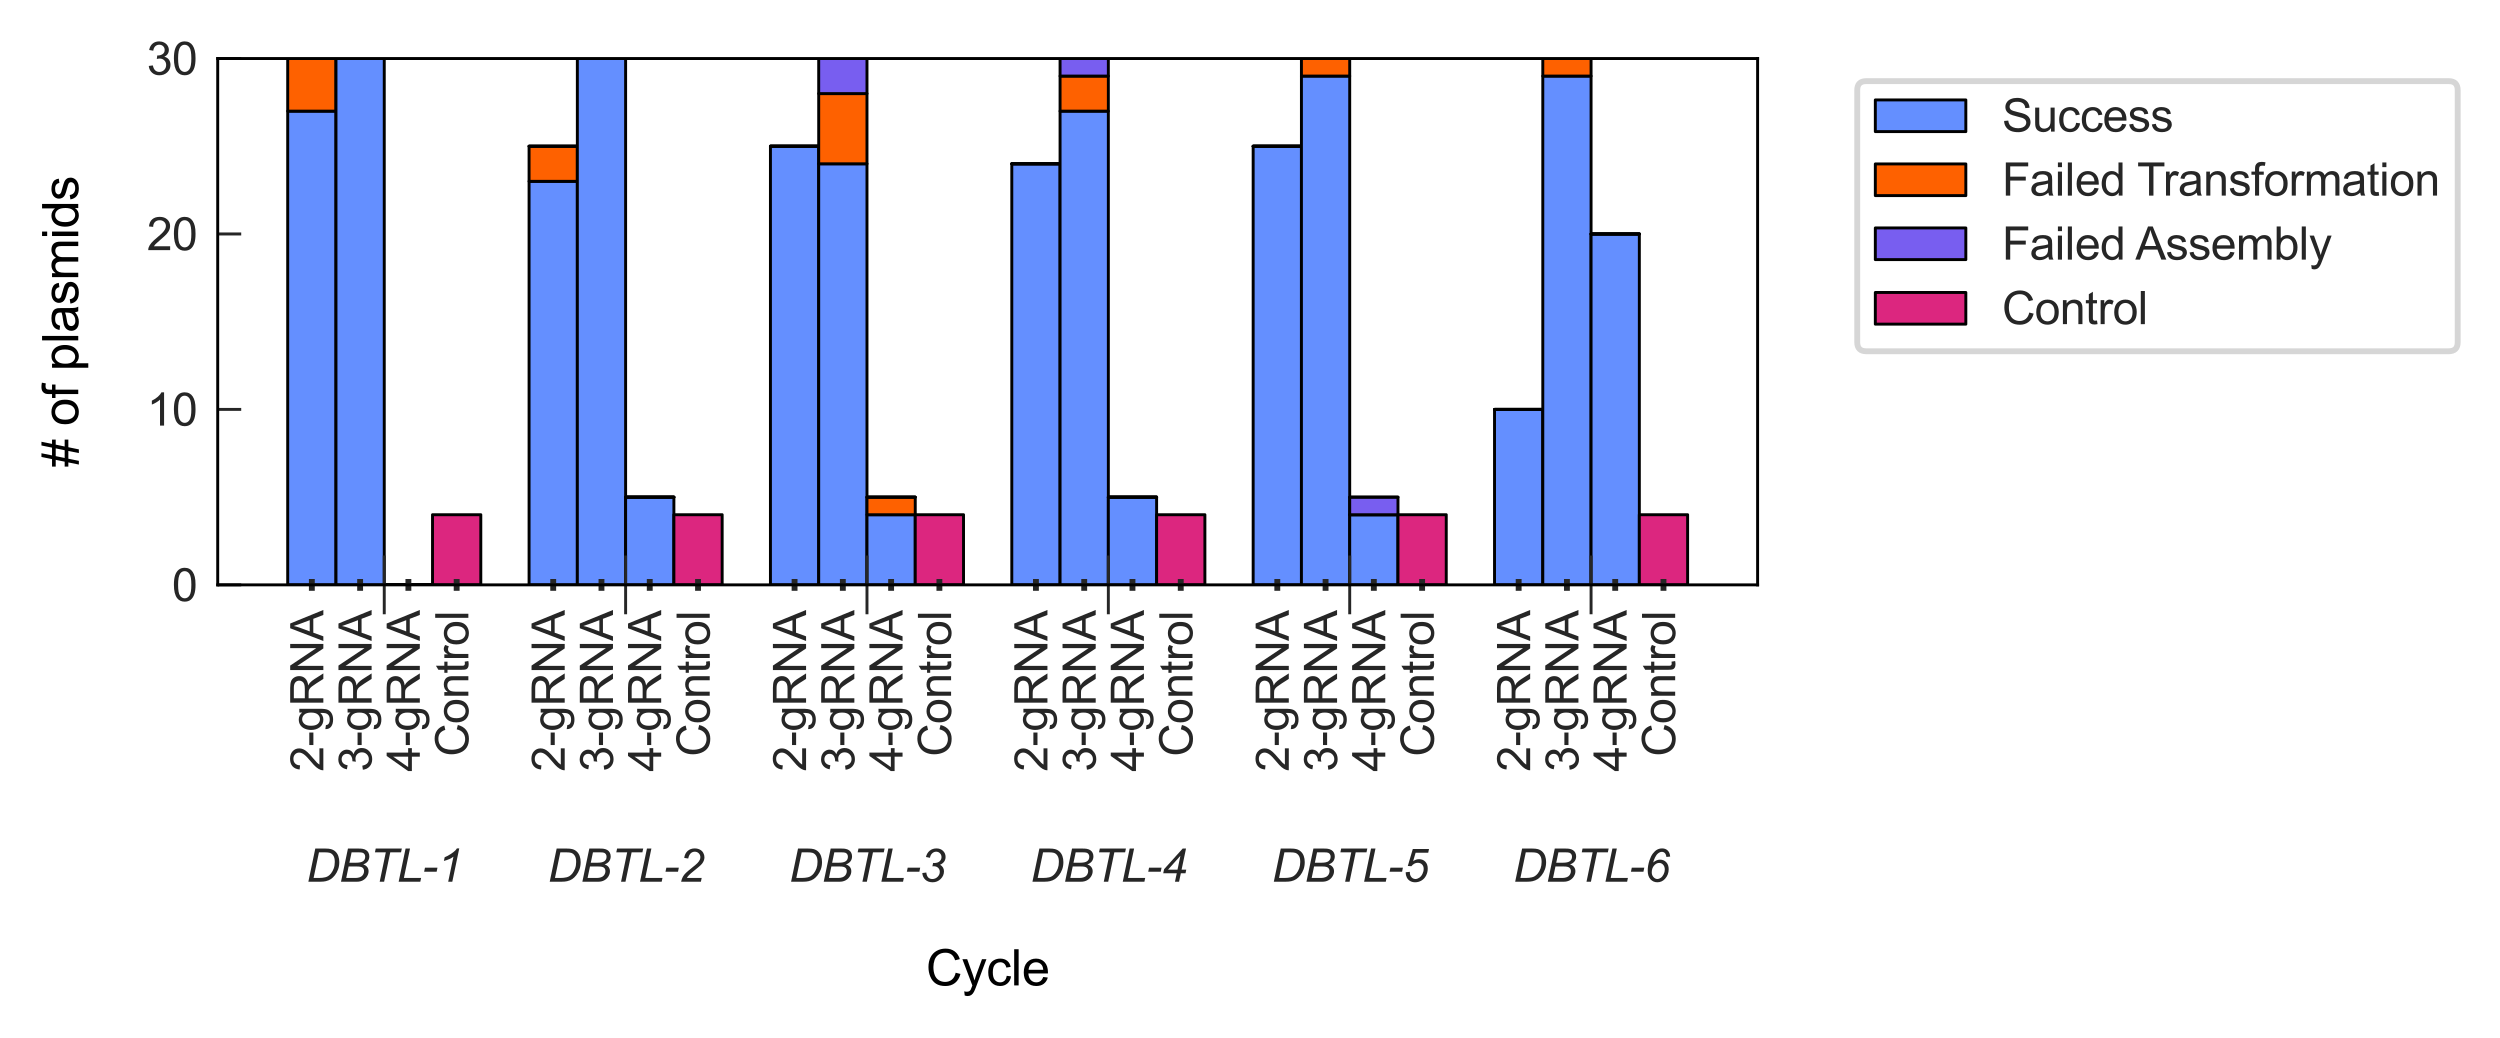 <?xml version="1.0" encoding="utf-8" standalone="no"?>
<!DOCTYPE svg PUBLIC "-//W3C//DTD SVG 1.1//EN"
  "http://www.w3.org/Graphics/SVG/1.1/DTD/svg11.dtd">
<svg xmlns:xlink="http://www.w3.org/1999/xlink" width="425.428pt" height="176.657pt" viewBox="0 0 425.428 176.657" xmlns="http://www.w3.org/2000/svg" version="1.1">
 <defs>
  <style type="text/css">*{stroke-linejoin: round; stroke-linecap: butt}</style>
 </defs>
 <g id="figure_1">
  <g id="patch_1">
   <path d="M 0 176.657 
L 425.428 176.657 
L 425.428 0 
L 0 0 
z
" style="fill: #ffffff"/>
  </g>
  <g id="axes_1">
   <g id="patch_2">
    <path d="M 37.048 99.532 
L 299.094 99.532 
L 299.094 9.956 
L 37.048 9.956 
z
" style="fill: #ffffff"/>
   </g>
   <g id="patch_3">
    <path d="M 48.959 99.532 
L 57.174 99.532 
L 57.174 18.913 
L 48.959 18.913 
z
" clip-path="url(#p00daf316ae)" style="fill: #648fff; stroke: #000000; stroke-width: 0.5; stroke-linejoin: miter"/>
   </g>
   <g id="patch_4">
    <path d="M 90.033 99.532 
L 98.247 99.532 
L 98.247 30.857 
L 90.033 30.857 
z
" clip-path="url(#p00daf316ae)" style="fill: #648fff; stroke: #000000; stroke-width: 0.5; stroke-linejoin: miter"/>
   </g>
   <g id="patch_5">
    <path d="M 131.106 99.532 
L 139.32 99.532 
L 139.32 24.885 
L 131.106 24.885 
z
" clip-path="url(#p00daf316ae)" style="fill: #648fff; stroke: #000000; stroke-width: 0.5; stroke-linejoin: miter"/>
   </g>
   <g id="patch_6">
    <path d="M 172.179 99.532 
L 180.393 99.532 
L 180.393 27.871 
L 172.179 27.871 
z
" clip-path="url(#p00daf316ae)" style="fill: #648fff; stroke: #000000; stroke-width: 0.5; stroke-linejoin: miter"/>
   </g>
   <g id="patch_7">
    <path d="M 213.252 99.532 
L 221.466 99.532 
L 221.466 24.885 
L 213.252 24.885 
z
" clip-path="url(#p00daf316ae)" style="fill: #648fff; stroke: #000000; stroke-width: 0.5; stroke-linejoin: miter"/>
   </g>
   <g id="patch_8">
    <path d="M 254.325 99.532 
L 262.539 99.532 
L 262.539 69.673 
L 254.325 69.673 
z
" clip-path="url(#p00daf316ae)" style="fill: #648fff; stroke: #000000; stroke-width: 0.5; stroke-linejoin: miter"/>
   </g>
   <g id="patch_9">
    <path d="M 48.959 18.913 
L 57.174 18.913 
L 57.174 9.956 
L 48.959 9.956 
z
" clip-path="url(#p00daf316ae)" style="fill: #fe6100; stroke: #000000; stroke-width: 0.5; stroke-linejoin: miter"/>
   </g>
   <g id="patch_10">
    <path d="M 90.033 30.857 
L 98.247 30.857 
L 98.247 24.885 
L 90.033 24.885 
z
" clip-path="url(#p00daf316ae)" style="fill: #fe6100; stroke: #000000; stroke-width: 0.5; stroke-linejoin: miter"/>
   </g>
   <g id="patch_11">
    <path d="M 131.106 24.885 
L 139.32 24.885 
L 139.32 24.885 
L 131.106 24.885 
z
" clip-path="url(#p00daf316ae)" style="fill: #fe6100; stroke: #000000; stroke-width: 0.5; stroke-linejoin: miter"/>
   </g>
   <g id="patch_12">
    <path d="M 172.179 27.871 
L 180.393 27.871 
L 180.393 27.871 
L 172.179 27.871 
z
" clip-path="url(#p00daf316ae)" style="fill: #fe6100; stroke: #000000; stroke-width: 0.5; stroke-linejoin: miter"/>
   </g>
   <g id="patch_13">
    <path d="M 213.252 24.885 
L 221.466 24.885 
L 221.466 24.885 
L 213.252 24.885 
z
" clip-path="url(#p00daf316ae)" style="fill: #fe6100; stroke: #000000; stroke-width: 0.5; stroke-linejoin: miter"/>
   </g>
   <g id="patch_14">
    <path d="M 254.325 69.673 
L 262.539 69.673 
L 262.539 69.673 
L 254.325 69.673 
z
" clip-path="url(#p00daf316ae)" style="fill: #fe6100; stroke: #000000; stroke-width: 0.5; stroke-linejoin: miter"/>
   </g>
   <g id="patch_15">
    <path d="M 48.959 9.956 
L 57.174 9.956 
L 57.174 9.956 
L 48.959 9.956 
z
" clip-path="url(#p00daf316ae)" style="fill: #785ef0; stroke: #000000; stroke-width: 0.5; stroke-linejoin: miter"/>
   </g>
   <g id="patch_16">
    <path d="M 90.033 24.885 
L 98.247 24.885 
L 98.247 24.885 
L 90.033 24.885 
z
" clip-path="url(#p00daf316ae)" style="fill: #785ef0; stroke: #000000; stroke-width: 0.5; stroke-linejoin: miter"/>
   </g>
   <g id="patch_17">
    <path d="M 131.106 24.885 
L 139.32 24.885 
L 139.32 24.885 
L 131.106 24.885 
z
" clip-path="url(#p00daf316ae)" style="fill: #785ef0; stroke: #000000; stroke-width: 0.5; stroke-linejoin: miter"/>
   </g>
   <g id="patch_18">
    <path d="M 172.179 27.871 
L 180.393 27.871 
L 180.393 27.871 
L 172.179 27.871 
z
" clip-path="url(#p00daf316ae)" style="fill: #785ef0; stroke: #000000; stroke-width: 0.5; stroke-linejoin: miter"/>
   </g>
   <g id="patch_19">
    <path d="M 213.252 24.885 
L 221.466 24.885 
L 221.466 24.885 
L 213.252 24.885 
z
" clip-path="url(#p00daf316ae)" style="fill: #785ef0; stroke: #000000; stroke-width: 0.5; stroke-linejoin: miter"/>
   </g>
   <g id="patch_20">
    <path d="M 254.325 69.673 
L 262.539 69.673 
L 262.539 69.673 
L 254.325 69.673 
z
" clip-path="url(#p00daf316ae)" style="fill: #785ef0; stroke: #000000; stroke-width: 0.5; stroke-linejoin: miter"/>
   </g>
   <g id="patch_21">
    <path d="M 48.959 9.956 
L 57.174 9.956 
L 57.174 9.956 
L 48.959 9.956 
z
" clip-path="url(#p00daf316ae)" style="fill: #dc267f; stroke: #000000; stroke-width: 0.5; stroke-linejoin: miter"/>
   </g>
   <g id="patch_22">
    <path d="M 90.033 24.885 
L 98.247 24.885 
L 98.247 24.885 
L 90.033 24.885 
z
" clip-path="url(#p00daf316ae)" style="fill: #dc267f; stroke: #000000; stroke-width: 0.5; stroke-linejoin: miter"/>
   </g>
   <g id="patch_23">
    <path d="M 131.106 24.885 
L 139.32 24.885 
L 139.32 24.885 
L 131.106 24.885 
z
" clip-path="url(#p00daf316ae)" style="fill: #dc267f; stroke: #000000; stroke-width: 0.5; stroke-linejoin: miter"/>
   </g>
   <g id="patch_24">
    <path d="M 172.179 27.871 
L 180.393 27.871 
L 180.393 27.871 
L 172.179 27.871 
z
" clip-path="url(#p00daf316ae)" style="fill: #dc267f; stroke: #000000; stroke-width: 0.5; stroke-linejoin: miter"/>
   </g>
   <g id="patch_25">
    <path d="M 213.252 24.885 
L 221.466 24.885 
L 221.466 24.885 
L 213.252 24.885 
z
" clip-path="url(#p00daf316ae)" style="fill: #dc267f; stroke: #000000; stroke-width: 0.5; stroke-linejoin: miter"/>
   </g>
   <g id="patch_26">
    <path d="M 254.325 69.673 
L 262.539 69.673 
L 262.539 69.673 
L 254.325 69.673 
z
" clip-path="url(#p00daf316ae)" style="fill: #dc267f; stroke: #000000; stroke-width: 0.5; stroke-linejoin: miter"/>
   </g>
   <g id="patch_27">
    <path d="M 57.174 99.532 
L 65.389 99.532 
L 65.389 9.956 
L 57.174 9.956 
z
" clip-path="url(#p00daf316ae)" style="fill: #648fff; stroke: #000000; stroke-width: 0.5; stroke-linejoin: miter"/>
   </g>
   <g id="patch_28">
    <path d="M 98.247 99.532 
L 106.462 99.532 
L 106.462 9.956 
L 98.247 9.956 
z
" clip-path="url(#p00daf316ae)" style="fill: #648fff; stroke: #000000; stroke-width: 0.5; stroke-linejoin: miter"/>
   </g>
   <g id="patch_29">
    <path d="M 139.32 99.532 
L 147.535 99.532 
L 147.535 27.871 
L 139.32 27.871 
z
" clip-path="url(#p00daf316ae)" style="fill: #648fff; stroke: #000000; stroke-width: 0.5; stroke-linejoin: miter"/>
   </g>
   <g id="patch_30">
    <path d="M 180.393 99.532 
L 188.608 99.532 
L 188.608 18.913 
L 180.393 18.913 
z
" clip-path="url(#p00daf316ae)" style="fill: #648fff; stroke: #000000; stroke-width: 0.5; stroke-linejoin: miter"/>
   </g>
   <g id="patch_31">
    <path d="M 221.466 99.532 
L 229.681 99.532 
L 229.681 12.942 
L 221.466 12.942 
z
" clip-path="url(#p00daf316ae)" style="fill: #648fff; stroke: #000000; stroke-width: 0.5; stroke-linejoin: miter"/>
   </g>
   <g id="patch_32">
    <path d="M 262.539 99.532 
L 270.754 99.532 
L 270.754 12.942 
L 262.539 12.942 
z
" clip-path="url(#p00daf316ae)" style="fill: #648fff; stroke: #000000; stroke-width: 0.5; stroke-linejoin: miter"/>
   </g>
   <g id="patch_33">
    <path d="M 57.174 9.956 
L 65.389 9.956 
L 65.389 9.956 
L 57.174 9.956 
z
" clip-path="url(#p00daf316ae)" style="fill: #fe6100; stroke: #000000; stroke-width: 0.5; stroke-linejoin: miter"/>
   </g>
   <g id="patch_34">
    <path d="M 98.247 9.956 
L 106.462 9.956 
L 106.462 9.956 
L 98.247 9.956 
z
" clip-path="url(#p00daf316ae)" style="fill: #fe6100; stroke: #000000; stroke-width: 0.5; stroke-linejoin: miter"/>
   </g>
   <g id="patch_35">
    <path d="M 139.32 27.871 
L 147.535 27.871 
L 147.535 15.927 
L 139.32 15.927 
z
" clip-path="url(#p00daf316ae)" style="fill: #fe6100; stroke: #000000; stroke-width: 0.5; stroke-linejoin: miter"/>
   </g>
   <g id="patch_36">
    <path d="M 180.393 18.913 
L 188.608 18.913 
L 188.608 12.942 
L 180.393 12.942 
z
" clip-path="url(#p00daf316ae)" style="fill: #fe6100; stroke: #000000; stroke-width: 0.5; stroke-linejoin: miter"/>
   </g>
   <g id="patch_37">
    <path d="M 221.466 12.942 
L 229.681 12.942 
L 229.681 9.956 
L 221.466 9.956 
z
" clip-path="url(#p00daf316ae)" style="fill: #fe6100; stroke: #000000; stroke-width: 0.5; stroke-linejoin: miter"/>
   </g>
   <g id="patch_38">
    <path d="M 262.539 12.942 
L 270.754 12.942 
L 270.754 9.956 
L 262.539 9.956 
z
" clip-path="url(#p00daf316ae)" style="fill: #fe6100; stroke: #000000; stroke-width: 0.5; stroke-linejoin: miter"/>
   </g>
   <g id="patch_39">
    <path d="M 57.174 9.956 
L 65.389 9.956 
L 65.389 9.956 
L 57.174 9.956 
z
" clip-path="url(#p00daf316ae)" style="fill: #785ef0; stroke: #000000; stroke-width: 0.5; stroke-linejoin: miter"/>
   </g>
   <g id="patch_40">
    <path d="M 98.247 9.956 
L 106.462 9.956 
L 106.462 9.956 
L 98.247 9.956 
z
" clip-path="url(#p00daf316ae)" style="fill: #785ef0; stroke: #000000; stroke-width: 0.5; stroke-linejoin: miter"/>
   </g>
   <g id="patch_41">
    <path d="M 139.32 15.927 
L 147.535 15.927 
L 147.535 9.956 
L 139.32 9.956 
z
" clip-path="url(#p00daf316ae)" style="fill: #785ef0; stroke: #000000; stroke-width: 0.5; stroke-linejoin: miter"/>
   </g>
   <g id="patch_42">
    <path d="M 180.393 12.942 
L 188.608 12.942 
L 188.608 9.956 
L 180.393 9.956 
z
" clip-path="url(#p00daf316ae)" style="fill: #785ef0; stroke: #000000; stroke-width: 0.5; stroke-linejoin: miter"/>
   </g>
   <g id="patch_43">
    <path d="M 221.466 9.956 
L 229.681 9.956 
L 229.681 9.956 
L 221.466 9.956 
z
" clip-path="url(#p00daf316ae)" style="fill: #785ef0; stroke: #000000; stroke-width: 0.5; stroke-linejoin: miter"/>
   </g>
   <g id="patch_44">
    <path d="M 262.539 9.956 
L 270.754 9.956 
L 270.754 9.956 
L 262.539 9.956 
z
" clip-path="url(#p00daf316ae)" style="fill: #785ef0; stroke: #000000; stroke-width: 0.5; stroke-linejoin: miter"/>
   </g>
   <g id="patch_45">
    <path d="M 57.174 9.956 
L 65.389 9.956 
L 65.389 9.956 
L 57.174 9.956 
z
" clip-path="url(#p00daf316ae)" style="fill: #dc267f; stroke: #000000; stroke-width: 0.5; stroke-linejoin: miter"/>
   </g>
   <g id="patch_46">
    <path d="M 98.247 9.956 
L 106.462 9.956 
L 106.462 9.956 
L 98.247 9.956 
z
" clip-path="url(#p00daf316ae)" style="fill: #dc267f; stroke: #000000; stroke-width: 0.5; stroke-linejoin: miter"/>
   </g>
   <g id="patch_47">
    <path d="M 139.32 9.956 
L 147.535 9.956 
L 147.535 9.956 
L 139.32 9.956 
z
" clip-path="url(#p00daf316ae)" style="fill: #dc267f; stroke: #000000; stroke-width: 0.5; stroke-linejoin: miter"/>
   </g>
   <g id="patch_48">
    <path d="M 180.393 9.956 
L 188.608 9.956 
L 188.608 9.956 
L 180.393 9.956 
z
" clip-path="url(#p00daf316ae)" style="fill: #dc267f; stroke: #000000; stroke-width: 0.5; stroke-linejoin: miter"/>
   </g>
   <g id="patch_49">
    <path d="M 221.466 9.956 
L 229.681 9.956 
L 229.681 9.956 
L 221.466 9.956 
z
" clip-path="url(#p00daf316ae)" style="fill: #dc267f; stroke: #000000; stroke-width: 0.5; stroke-linejoin: miter"/>
   </g>
   <g id="patch_50">
    <path d="M 262.539 9.956 
L 270.754 9.956 
L 270.754 9.956 
L 262.539 9.956 
z
" clip-path="url(#p00daf316ae)" style="fill: #dc267f; stroke: #000000; stroke-width: 0.5; stroke-linejoin: miter"/>
   </g>
   <g id="patch_51">
    <path d="M 65.389 99.532 
L 73.603 99.532 
L 73.603 99.532 
L 65.389 99.532 
z
" clip-path="url(#p00daf316ae)" style="fill: #648fff; stroke: #000000; stroke-width: 0.5; stroke-linejoin: miter"/>
   </g>
   <g id="patch_52">
    <path d="M 106.462 99.532 
L 114.676 99.532 
L 114.676 84.602 
L 106.462 84.602 
z
" clip-path="url(#p00daf316ae)" style="fill: #648fff; stroke: #000000; stroke-width: 0.5; stroke-linejoin: miter"/>
   </g>
   <g id="patch_53">
    <path d="M 147.535 99.532 
L 155.749 99.532 
L 155.749 87.588 
L 147.535 87.588 
z
" clip-path="url(#p00daf316ae)" style="fill: #648fff; stroke: #000000; stroke-width: 0.5; stroke-linejoin: miter"/>
   </g>
   <g id="patch_54">
    <path d="M 188.608 99.532 
L 196.822 99.532 
L 196.822 84.602 
L 188.608 84.602 
z
" clip-path="url(#p00daf316ae)" style="fill: #648fff; stroke: #000000; stroke-width: 0.5; stroke-linejoin: miter"/>
   </g>
   <g id="patch_55">
    <path d="M 229.681 99.532 
L 237.895 99.532 
L 237.895 87.588 
L 229.681 87.588 
z
" clip-path="url(#p00daf316ae)" style="fill: #648fff; stroke: #000000; stroke-width: 0.5; stroke-linejoin: miter"/>
   </g>
   <g id="patch_56">
    <path d="M 270.754 99.532 
L 278.968 99.532 
L 278.968 39.814 
L 270.754 39.814 
z
" clip-path="url(#p00daf316ae)" style="fill: #648fff; stroke: #000000; stroke-width: 0.5; stroke-linejoin: miter"/>
   </g>
   <g id="patch_57">
    <path d="M 65.389 99.532 
L 73.603 99.532 
L 73.603 99.532 
L 65.389 99.532 
z
" clip-path="url(#p00daf316ae)" style="fill: #fe6100; stroke: #000000; stroke-width: 0.5; stroke-linejoin: miter"/>
   </g>
   <g id="patch_58">
    <path d="M 106.462 84.602 
L 114.676 84.602 
L 114.676 84.602 
L 106.462 84.602 
z
" clip-path="url(#p00daf316ae)" style="fill: #fe6100; stroke: #000000; stroke-width: 0.5; stroke-linejoin: miter"/>
   </g>
   <g id="patch_59">
    <path d="M 147.535 87.588 
L 155.749 87.588 
L 155.749 84.602 
L 147.535 84.602 
z
" clip-path="url(#p00daf316ae)" style="fill: #fe6100; stroke: #000000; stroke-width: 0.5; stroke-linejoin: miter"/>
   </g>
   <g id="patch_60">
    <path d="M 188.608 84.602 
L 196.822 84.602 
L 196.822 84.602 
L 188.608 84.602 
z
" clip-path="url(#p00daf316ae)" style="fill: #fe6100; stroke: #000000; stroke-width: 0.5; stroke-linejoin: miter"/>
   </g>
   <g id="patch_61">
    <path d="M 229.681 87.588 
L 237.895 87.588 
L 237.895 87.588 
L 229.681 87.588 
z
" clip-path="url(#p00daf316ae)" style="fill: #fe6100; stroke: #000000; stroke-width: 0.5; stroke-linejoin: miter"/>
   </g>
   <g id="patch_62">
    <path d="M 270.754 39.814 
L 278.968 39.814 
L 278.968 39.814 
L 270.754 39.814 
z
" clip-path="url(#p00daf316ae)" style="fill: #fe6100; stroke: #000000; stroke-width: 0.5; stroke-linejoin: miter"/>
   </g>
   <g id="patch_63">
    <path d="M 65.389 99.532 
L 73.603 99.532 
L 73.603 99.532 
L 65.389 99.532 
z
" clip-path="url(#p00daf316ae)" style="fill: #785ef0; stroke: #000000; stroke-width: 0.5; stroke-linejoin: miter"/>
   </g>
   <g id="patch_64">
    <path d="M 106.462 84.602 
L 114.676 84.602 
L 114.676 84.602 
L 106.462 84.602 
z
" clip-path="url(#p00daf316ae)" style="fill: #785ef0; stroke: #000000; stroke-width: 0.5; stroke-linejoin: miter"/>
   </g>
   <g id="patch_65">
    <path d="M 147.535 84.602 
L 155.749 84.602 
L 155.749 84.602 
L 147.535 84.602 
z
" clip-path="url(#p00daf316ae)" style="fill: #785ef0; stroke: #000000; stroke-width: 0.5; stroke-linejoin: miter"/>
   </g>
   <g id="patch_66">
    <path d="M 188.608 84.602 
L 196.822 84.602 
L 196.822 84.602 
L 188.608 84.602 
z
" clip-path="url(#p00daf316ae)" style="fill: #785ef0; stroke: #000000; stroke-width: 0.5; stroke-linejoin: miter"/>
   </g>
   <g id="patch_67">
    <path d="M 229.681 87.588 
L 237.895 87.588 
L 237.895 84.602 
L 229.681 84.602 
z
" clip-path="url(#p00daf316ae)" style="fill: #785ef0; stroke: #000000; stroke-width: 0.5; stroke-linejoin: miter"/>
   </g>
   <g id="patch_68">
    <path d="M 270.754 39.814 
L 278.968 39.814 
L 278.968 39.814 
L 270.754 39.814 
z
" clip-path="url(#p00daf316ae)" style="fill: #785ef0; stroke: #000000; stroke-width: 0.5; stroke-linejoin: miter"/>
   </g>
   <g id="patch_69">
    <path d="M 65.389 99.532 
L 73.603 99.532 
L 73.603 99.532 
L 65.389 99.532 
z
" clip-path="url(#p00daf316ae)" style="fill: #dc267f; stroke: #000000; stroke-width: 0.5; stroke-linejoin: miter"/>
   </g>
   <g id="patch_70">
    <path d="M 106.462 84.602 
L 114.676 84.602 
L 114.676 84.602 
L 106.462 84.602 
z
" clip-path="url(#p00daf316ae)" style="fill: #dc267f; stroke: #000000; stroke-width: 0.5; stroke-linejoin: miter"/>
   </g>
   <g id="patch_71">
    <path d="M 147.535 84.602 
L 155.749 84.602 
L 155.749 84.602 
L 147.535 84.602 
z
" clip-path="url(#p00daf316ae)" style="fill: #dc267f; stroke: #000000; stroke-width: 0.5; stroke-linejoin: miter"/>
   </g>
   <g id="patch_72">
    <path d="M 188.608 84.602 
L 196.822 84.602 
L 196.822 84.602 
L 188.608 84.602 
z
" clip-path="url(#p00daf316ae)" style="fill: #dc267f; stroke: #000000; stroke-width: 0.5; stroke-linejoin: miter"/>
   </g>
   <g id="patch_73">
    <path d="M 229.681 84.602 
L 237.895 84.602 
L 237.895 84.602 
L 229.681 84.602 
z
" clip-path="url(#p00daf316ae)" style="fill: #dc267f; stroke: #000000; stroke-width: 0.5; stroke-linejoin: miter"/>
   </g>
   <g id="patch_74">
    <path d="M 270.754 39.814 
L 278.968 39.814 
L 278.968 39.814 
L 270.754 39.814 
z
" clip-path="url(#p00daf316ae)" style="fill: #dc267f; stroke: #000000; stroke-width: 0.5; stroke-linejoin: miter"/>
   </g>
   <g id="patch_75">
    <path d="M 73.603 99.532 
L 81.818 99.532 
L 81.818 99.532 
L 73.603 99.532 
z
" clip-path="url(#p00daf316ae)" style="fill: #648fff; stroke: #000000; stroke-width: 0.5; stroke-linejoin: miter"/>
   </g>
   <g id="patch_76">
    <path d="M 114.676 99.532 
L 122.891 99.532 
L 122.891 99.532 
L 114.676 99.532 
z
" clip-path="url(#p00daf316ae)" style="fill: #648fff; stroke: #000000; stroke-width: 0.5; stroke-linejoin: miter"/>
   </g>
   <g id="patch_77">
    <path d="M 155.749 99.532 
L 163.964 99.532 
L 163.964 99.532 
L 155.749 99.532 
z
" clip-path="url(#p00daf316ae)" style="fill: #648fff; stroke: #000000; stroke-width: 0.5; stroke-linejoin: miter"/>
   </g>
   <g id="patch_78">
    <path d="M 196.822 99.532 
L 205.037 99.532 
L 205.037 99.532 
L 196.822 99.532 
z
" clip-path="url(#p00daf316ae)" style="fill: #648fff; stroke: #000000; stroke-width: 0.5; stroke-linejoin: miter"/>
   </g>
   <g id="patch_79">
    <path d="M 237.895 99.532 
L 246.11 99.532 
L 246.11 99.532 
L 237.895 99.532 
z
" clip-path="url(#p00daf316ae)" style="fill: #648fff; stroke: #000000; stroke-width: 0.5; stroke-linejoin: miter"/>
   </g>
   <g id="patch_80">
    <path d="M 278.968 99.532 
L 287.183 99.532 
L 287.183 99.532 
L 278.968 99.532 
z
" clip-path="url(#p00daf316ae)" style="fill: #648fff; stroke: #000000; stroke-width: 0.5; stroke-linejoin: miter"/>
   </g>
   <g id="patch_81">
    <path d="M 73.603 99.532 
L 81.818 99.532 
L 81.818 99.532 
L 73.603 99.532 
z
" clip-path="url(#p00daf316ae)" style="fill: #fe6100; stroke: #000000; stroke-width: 0.5; stroke-linejoin: miter"/>
   </g>
   <g id="patch_82">
    <path d="M 114.676 99.532 
L 122.891 99.532 
L 122.891 99.532 
L 114.676 99.532 
z
" clip-path="url(#p00daf316ae)" style="fill: #fe6100; stroke: #000000; stroke-width: 0.5; stroke-linejoin: miter"/>
   </g>
   <g id="patch_83">
    <path d="M 155.749 99.532 
L 163.964 99.532 
L 163.964 99.532 
L 155.749 99.532 
z
" clip-path="url(#p00daf316ae)" style="fill: #fe6100; stroke: #000000; stroke-width: 0.5; stroke-linejoin: miter"/>
   </g>
   <g id="patch_84">
    <path d="M 196.822 99.532 
L 205.037 99.532 
L 205.037 99.532 
L 196.822 99.532 
z
" clip-path="url(#p00daf316ae)" style="fill: #fe6100; stroke: #000000; stroke-width: 0.5; stroke-linejoin: miter"/>
   </g>
   <g id="patch_85">
    <path d="M 237.895 99.532 
L 246.11 99.532 
L 246.11 99.532 
L 237.895 99.532 
z
" clip-path="url(#p00daf316ae)" style="fill: #fe6100; stroke: #000000; stroke-width: 0.5; stroke-linejoin: miter"/>
   </g>
   <g id="patch_86">
    <path d="M 278.968 99.532 
L 287.183 99.532 
L 287.183 99.532 
L 278.968 99.532 
z
" clip-path="url(#p00daf316ae)" style="fill: #fe6100; stroke: #000000; stroke-width: 0.5; stroke-linejoin: miter"/>
   </g>
   <g id="patch_87">
    <path d="M 73.603 99.532 
L 81.818 99.532 
L 81.818 99.532 
L 73.603 99.532 
z
" clip-path="url(#p00daf316ae)" style="fill: #785ef0; stroke: #000000; stroke-width: 0.5; stroke-linejoin: miter"/>
   </g>
   <g id="patch_88">
    <path d="M 114.676 99.532 
L 122.891 99.532 
L 122.891 99.532 
L 114.676 99.532 
z
" clip-path="url(#p00daf316ae)" style="fill: #785ef0; stroke: #000000; stroke-width: 0.5; stroke-linejoin: miter"/>
   </g>
   <g id="patch_89">
    <path d="M 155.749 99.532 
L 163.964 99.532 
L 163.964 99.532 
L 155.749 99.532 
z
" clip-path="url(#p00daf316ae)" style="fill: #785ef0; stroke: #000000; stroke-width: 0.5; stroke-linejoin: miter"/>
   </g>
   <g id="patch_90">
    <path d="M 196.822 99.532 
L 205.037 99.532 
L 205.037 99.532 
L 196.822 99.532 
z
" clip-path="url(#p00daf316ae)" style="fill: #785ef0; stroke: #000000; stroke-width: 0.5; stroke-linejoin: miter"/>
   </g>
   <g id="patch_91">
    <path d="M 237.895 99.532 
L 246.11 99.532 
L 246.11 99.532 
L 237.895 99.532 
z
" clip-path="url(#p00daf316ae)" style="fill: #785ef0; stroke: #000000; stroke-width: 0.5; stroke-linejoin: miter"/>
   </g>
   <g id="patch_92">
    <path d="M 278.968 99.532 
L 287.183 99.532 
L 287.183 99.532 
L 278.968 99.532 
z
" clip-path="url(#p00daf316ae)" style="fill: #785ef0; stroke: #000000; stroke-width: 0.5; stroke-linejoin: miter"/>
   </g>
   <g id="patch_93">
    <path d="M 73.603 99.532 
L 81.818 99.532 
L 81.818 87.588 
L 73.603 87.588 
z
" clip-path="url(#p00daf316ae)" style="fill: #dc267f; stroke: #000000; stroke-width: 0.5; stroke-linejoin: miter"/>
   </g>
   <g id="patch_94">
    <path d="M 114.676 99.532 
L 122.891 99.532 
L 122.891 87.588 
L 114.676 87.588 
z
" clip-path="url(#p00daf316ae)" style="fill: #dc267f; stroke: #000000; stroke-width: 0.5; stroke-linejoin: miter"/>
   </g>
   <g id="patch_95">
    <path d="M 155.749 99.532 
L 163.964 99.532 
L 163.964 87.588 
L 155.749 87.588 
z
" clip-path="url(#p00daf316ae)" style="fill: #dc267f; stroke: #000000; stroke-width: 0.5; stroke-linejoin: miter"/>
   </g>
   <g id="patch_96">
    <path d="M 196.822 99.532 
L 205.037 99.532 
L 205.037 87.588 
L 196.822 87.588 
z
" clip-path="url(#p00daf316ae)" style="fill: #dc267f; stroke: #000000; stroke-width: 0.5; stroke-linejoin: miter"/>
   </g>
   <g id="patch_97">
    <path d="M 237.895 99.532 
L 246.11 99.532 
L 246.11 87.588 
L 237.895 87.588 
z
" clip-path="url(#p00daf316ae)" style="fill: #dc267f; stroke: #000000; stroke-width: 0.5; stroke-linejoin: miter"/>
   </g>
   <g id="patch_98">
    <path d="M 278.968 99.532 
L 287.183 99.532 
L 287.183 87.588 
L 278.968 87.588 
z
" clip-path="url(#p00daf316ae)" style="fill: #dc267f; stroke: #000000; stroke-width: 0.5; stroke-linejoin: miter"/>
   </g>
   <g id="matplotlib.axis_1">
    <g id="xtick_1">
     <g id="line2d_1">
      <defs>
       <path id="m180e87edf6" d="M 0 5 
L 0 -5 
" style="stroke: #262626; stroke-width: 0.5"/>
      </defs>
      <g>
       <use xlink:href="#m180e87edf6" x="65.389" y="99.532" style="fill: #262626; stroke: #262626; stroke-width: 0.5"/>
      </g>
     </g>
     <g id="text_1">
      <!-- DBTL-1 -->
      <g style="fill: #262626" transform="translate(52.125 150.043) scale(0.077 -0.077)">
       <defs>
        <path id="Arial-ItalicMT-44" d="M 284 0 
L 1241 4581 
L 2622 4581 
Q 3119 4581 3381 4509 
Q 3756 4413 4022 4164 
Q 4288 3916 4422 3544 
Q 4556 3172 4556 2709 
Q 4556 2156 4389 1701 
Q 4222 1247 3951 901 
Q 3681 556 3386 361 
Q 3091 166 2688 72 
Q 2381 0 1934 0 
L 284 0 
z
M 1006 519 
L 1731 519 
Q 2222 519 2603 609 
Q 2841 666 3009 775 
Q 3231 916 3413 1147 
Q 3650 1453 3792 1845 
Q 3934 2238 3934 2738 
Q 3934 3294 3740 3592 
Q 3547 3891 3247 3988 
Q 3025 4059 2556 4059 
L 1747 4059 
L 1006 519 
z
" transform="scale(0.016)"/>
        <path id="Arial-ItalicMT-42" d="M 278 0 
L 1238 4581 
L 2656 4581 
Q 3044 4581 3231 4550 
Q 3538 4497 3748 4364 
Q 3959 4231 4075 4001 
Q 4191 3772 4191 3494 
Q 4191 3116 3983 2828 
Q 3775 2541 3347 2391 
Q 3719 2269 3903 2023 
Q 4088 1778 4088 1450 
Q 4088 1072 3870 725 
Q 3653 378 3295 189 
Q 2938 0 2497 0 
L 278 0 
z
M 1441 2625 
L 2369 2625 
Q 3034 2625 3326 2837 
Q 3619 3050 3619 3456 
Q 3619 3650 3528 3790 
Q 3438 3931 3286 3995 
Q 3134 4059 2716 4059 
L 1741 4059 
L 1441 2625 
z
M 1000 519 
L 2044 519 
Q 2459 519 2603 547 
Q 2894 597 3075 717 
Q 3256 838 3359 1034 
Q 3463 1231 3463 1447 
Q 3463 1769 3261 1936 
Q 3059 2103 2494 2103 
L 1331 2103 
L 1000 519 
z
" transform="scale(0.016)"/>
        <path id="Arial-ItalicMT-54" d="M 1453 0 
L 2300 4059 
L 797 4059 
L 906 4581 
L 4513 4581 
L 4403 4059 
L 2913 4059 
L 2066 0 
L 1453 0 
z
" transform="scale(0.016)"/>
        <path id="Arial-ItalicMT-4c" d="M 256 0 
L 1213 4581 
L 1825 4581 
L 978 519 
L 3356 519 
L 3247 0 
L 256 0 
z
" transform="scale(0.016)"/>
        <path id="Arial-ItalicMT-2d" d="M 297 1375 
L 416 1941 
L 2141 1941 
L 2025 1375 
L 297 1375 
z
" transform="scale(0.016)"/>
        <path id="Arial-ItalicMT-31" d="M 1541 0 
L 2266 3459 
Q 1797 3091 947 2869 
L 1053 3381 
Q 1475 3550 1886 3822 
Q 2297 4094 2503 4297 
Q 2628 4422 2741 4600 
L 3069 4600 
L 2109 0 
L 1541 0 
z
" transform="scale(0.016)"/>
       </defs>
       <use xlink:href="#Arial-ItalicMT-44"/>
       <use xlink:href="#Arial-ItalicMT-42" x="72.217"/>
       <use xlink:href="#Arial-ItalicMT-54" x="138.916"/>
       <use xlink:href="#Arial-ItalicMT-4c" x="200"/>
       <use xlink:href="#Arial-ItalicMT-2d" x="255.615"/>
       <use xlink:href="#Arial-ItalicMT-31" x="288.916"/>
      </g>
     </g>
    </g>
    <g id="xtick_2">
     <g id="line2d_2">
      <g>
       <use xlink:href="#m180e87edf6" x="106.462" y="99.532" style="fill: #262626; stroke: #262626; stroke-width: 0.5"/>
      </g>
     </g>
     <g id="text_2">
      <!-- DBTL-2 -->
      <g style="fill: #262626" transform="translate(93.198 150.043) scale(0.077 -0.077)">
       <defs>
        <path id="Arial-ItalicMT-32" d="M 375 0 
Q 463 409 617 686 
Q 772 963 1028 1211 
Q 1284 1459 2016 2044 
Q 2459 2397 2622 2566 
Q 2856 2809 2963 3044 
Q 3034 3203 3034 3391 
Q 3034 3706 2811 3926 
Q 2588 4147 2263 4147 
Q 1941 4147 1700 3923 
Q 1459 3700 1356 3206 
L 803 3288 
Q 884 3897 1276 4248 
Q 1669 4600 2253 4600 
Q 2644 4600 2961 4437 
Q 3278 4275 3437 3981 
Q 3597 3688 3597 3375 
Q 3597 2919 3272 2497 
Q 3072 2234 2097 1463 
Q 1678 1131 1473 918 
Q 1269 706 1166 519 
L 3216 519 
L 3106 0 
L 375 0 
z
" transform="scale(0.016)"/>
       </defs>
       <use xlink:href="#Arial-ItalicMT-44"/>
       <use xlink:href="#Arial-ItalicMT-42" x="72.217"/>
       <use xlink:href="#Arial-ItalicMT-54" x="138.916"/>
       <use xlink:href="#Arial-ItalicMT-4c" x="200"/>
       <use xlink:href="#Arial-ItalicMT-2d" x="255.615"/>
       <use xlink:href="#Arial-ItalicMT-32" x="288.916"/>
      </g>
     </g>
    </g>
    <g id="xtick_3">
     <g id="line2d_3">
      <g>
       <use xlink:href="#m180e87edf6" x="147.535" y="99.532" style="fill: #262626; stroke: #262626; stroke-width: 0.5"/>
      </g>
     </g>
     <g id="text_3">
      <!-- DBTL-3 -->
      <g style="fill: #262626" transform="translate(134.271 150.043) scale(0.077 -0.077)">
       <defs>
        <path id="Arial-ItalicMT-33" d="M 350 1200 
L 900 1269 
Q 963 788 1177 580 
Q 1391 372 1738 372 
Q 2156 372 2461 672 
Q 2766 972 2766 1359 
Q 2766 1697 2537 1917 
Q 2309 2138 1925 2138 
Q 1881 2138 1744 2125 
L 1841 2597 
Q 1922 2584 1997 2584 
Q 2481 2584 2742 2820 
Q 3003 3056 3003 3400 
Q 3003 3716 2789 3931 
Q 2575 4147 2266 4147 
Q 1963 4147 1720 3926 
Q 1478 3706 1409 3303 
L 853 3416 
Q 991 3981 1381 4290 
Q 1772 4600 2306 4600 
Q 2869 4600 3217 4259 
Q 3566 3919 3566 3422 
Q 3566 3059 3377 2789 
Q 3188 2519 2809 2341 
Q 3078 2181 3211 1956 
Q 3344 1731 3344 1441 
Q 3344 825 2883 373 
Q 2422 -78 1781 -78 
Q 1159 -78 776 270 
Q 394 619 350 1200 
z
" transform="scale(0.016)"/>
       </defs>
       <use xlink:href="#Arial-ItalicMT-44"/>
       <use xlink:href="#Arial-ItalicMT-42" x="72.217"/>
       <use xlink:href="#Arial-ItalicMT-54" x="138.916"/>
       <use xlink:href="#Arial-ItalicMT-4c" x="200"/>
       <use xlink:href="#Arial-ItalicMT-2d" x="255.615"/>
       <use xlink:href="#Arial-ItalicMT-33" x="288.916"/>
      </g>
     </g>
    </g>
    <g id="xtick_4">
     <g id="line2d_4">
      <g>
       <use xlink:href="#m180e87edf6" x="188.608" y="99.532" style="fill: #262626; stroke: #262626; stroke-width: 0.5"/>
      </g>
     </g>
     <g id="text_4">
      <!-- DBTL-4 -->
      <g style="fill: #262626" transform="translate(175.344 150.043) scale(0.077 -0.077)">
       <defs>
        <path id="Arial-ItalicMT-34" d="M 1913 0 
L 2159 1169 
L 291 1169 
L 409 1728 
L 2975 4581 
L 3438 4581 
L 2828 1669 
L 3472 1669 
L 3369 1169 
L 2725 1169 
L 2478 0 
L 1913 0 
z
M 2263 1669 
L 2663 3581 
L 956 1669 
L 2263 1669 
z
" transform="scale(0.016)"/>
       </defs>
       <use xlink:href="#Arial-ItalicMT-44"/>
       <use xlink:href="#Arial-ItalicMT-42" x="72.217"/>
       <use xlink:href="#Arial-ItalicMT-54" x="138.916"/>
       <use xlink:href="#Arial-ItalicMT-4c" x="200"/>
       <use xlink:href="#Arial-ItalicMT-2d" x="255.615"/>
       <use xlink:href="#Arial-ItalicMT-34" x="288.916"/>
      </g>
     </g>
    </g>
    <g id="xtick_5">
     <g id="line2d_5">
      <g>
       <use xlink:href="#m180e87edf6" x="229.681" y="99.532" style="fill: #262626; stroke: #262626; stroke-width: 0.5"/>
      </g>
     </g>
     <g id="text_5">
      <!-- DBTL-5 -->
      <g style="fill: #262626" transform="translate(216.417 150.043) scale(0.077 -0.077)">
       <defs>
        <path id="Arial-ItalicMT-35" d="M 447 1309 
L 1022 1366 
Q 1016 1244 1016 1219 
Q 1016 1013 1120 803 
Q 1225 594 1404 483 
Q 1584 372 1784 372 
Q 2047 372 2319 553 
Q 2591 734 2759 1081 
Q 2928 1428 2928 1769 
Q 2928 2153 2701 2384 
Q 2475 2616 2106 2616 
Q 1859 2616 1639 2497 
Q 1419 2378 1228 2141 
L 734 2175 
L 1425 4519 
L 3663 4519 
L 3553 4000 
L 1813 4000 
L 1469 2834 
Q 1663 2975 1867 3045 
Q 2072 3116 2288 3116 
Q 2813 3116 3150 2769 
Q 3488 2422 3488 1819 
Q 3488 1291 3256 845 
Q 3025 400 2620 161 
Q 2216 -78 1747 -78 
Q 1353 -78 1050 100 
Q 747 278 595 590 
Q 444 903 444 1216 
Q 444 1247 447 1309 
z
" transform="scale(0.016)"/>
       </defs>
       <use xlink:href="#Arial-ItalicMT-44"/>
       <use xlink:href="#Arial-ItalicMT-42" x="72.217"/>
       <use xlink:href="#Arial-ItalicMT-54" x="138.916"/>
       <use xlink:href="#Arial-ItalicMT-4c" x="200"/>
       <use xlink:href="#Arial-ItalicMT-2d" x="255.615"/>
       <use xlink:href="#Arial-ItalicMT-35" x="288.916"/>
      </g>
     </g>
    </g>
    <g id="xtick_6">
     <g id="line2d_6">
      <g>
       <use xlink:href="#m180e87edf6" x="270.754" y="99.532" style="fill: #262626; stroke: #262626; stroke-width: 0.5"/>
      </g>
     </g>
     <g id="text_6">
      <!-- DBTL-6 -->
      <g style="fill: #262626" transform="translate(257.49 150.043) scale(0.077 -0.077)">
       <defs>
        <path id="Arial-ItalicMT-36" d="M 1288 2656 
Q 1525 2853 1761 2951 
Q 1997 3050 2228 3050 
Q 2750 3050 3090 2694 
Q 3431 2338 3431 1734 
Q 3431 956 2925 400 
Q 2488 -78 1863 -78 
Q 1294 -78 914 339 
Q 534 756 534 1528 
Q 534 2219 778 2956 
Q 966 3522 1242 3889 
Q 1519 4256 1830 4428 
Q 2141 4600 2531 4600 
Q 3000 4600 3297 4308 
Q 3594 4016 3634 3472 
L 3109 3422 
Q 3066 3794 2898 3959 
Q 2731 4125 2491 4125 
Q 2238 4125 1981 3928 
Q 1725 3731 1540 3345 
Q 1356 2959 1288 2656 
z
M 1091 1288 
Q 1091 900 1331 636 
Q 1572 372 1875 372 
Q 2088 372 2325 533 
Q 2563 694 2728 1022 
Q 2894 1350 2894 1675 
Q 2894 2094 2664 2345 
Q 2434 2597 2109 2597 
Q 1734 2597 1412 2230 
Q 1091 1863 1091 1288 
z
" transform="scale(0.016)"/>
       </defs>
       <use xlink:href="#Arial-ItalicMT-44"/>
       <use xlink:href="#Arial-ItalicMT-42" x="72.217"/>
       <use xlink:href="#Arial-ItalicMT-54" x="138.916"/>
       <use xlink:href="#Arial-ItalicMT-4c" x="200"/>
       <use xlink:href="#Arial-ItalicMT-2d" x="255.615"/>
       <use xlink:href="#Arial-ItalicMT-36" x="288.916"/>
      </g>
     </g>
    </g>
    <g id="xtick_7">
     <g id="line2d_7">
      <defs>
       <path id="m2f083e2182" d="M 0 1 
L 0 -1 
" style="stroke: #262626"/>
      </defs>
      <g>
       <use xlink:href="#m2f083e2182" x="53.067" y="99.532" style="fill: #262626; stroke: #262626"/>
      </g>
     </g>
     <g id="text_7">
      <!-- 2-gRNA -->
      <g style="fill: #262626" transform="translate(55.024 131.317) rotate(-90) scale(0.077 -0.077)">
       <defs>
        <path id="ArialMT-32" d="M 3222 541 
L 3222 0 
L 194 0 
Q 188 203 259 391 
Q 375 700 629 1000 
Q 884 1300 1366 1694 
Q 2113 2306 2375 2664 
Q 2638 3022 2638 3341 
Q 2638 3675 2398 3904 
Q 2159 4134 1775 4134 
Q 1369 4134 1125 3890 
Q 881 3647 878 3216 
L 300 3275 
Q 359 3922 746 4261 
Q 1134 4600 1788 4600 
Q 2447 4600 2831 4234 
Q 3216 3869 3216 3328 
Q 3216 3053 3103 2787 
Q 2991 2522 2730 2228 
Q 2469 1934 1863 1422 
Q 1356 997 1212 845 
Q 1069 694 975 541 
L 3222 541 
z
" transform="scale(0.016)"/>
        <path id="ArialMT-2d" d="M 203 1375 
L 203 1941 
L 1931 1941 
L 1931 1375 
L 203 1375 
z
" transform="scale(0.016)"/>
        <path id="ArialMT-67" d="M 319 -275 
L 866 -356 
Q 900 -609 1056 -725 
Q 1266 -881 1628 -881 
Q 2019 -881 2231 -725 
Q 2444 -569 2519 -288 
Q 2563 -116 2559 434 
Q 2191 0 1641 0 
Q 956 0 581 494 
Q 206 988 206 1678 
Q 206 2153 378 2554 
Q 550 2956 876 3175 
Q 1203 3394 1644 3394 
Q 2231 3394 2613 2919 
L 2613 3319 
L 3131 3319 
L 3131 450 
Q 3131 -325 2973 -648 
Q 2816 -972 2473 -1159 
Q 2131 -1347 1631 -1347 
Q 1038 -1347 672 -1080 
Q 306 -813 319 -275 
z
M 784 1719 
Q 784 1066 1043 766 
Q 1303 466 1694 466 
Q 2081 466 2343 764 
Q 2606 1063 2606 1700 
Q 2606 2309 2336 2618 
Q 2066 2928 1684 2928 
Q 1309 2928 1046 2623 
Q 784 2319 784 1719 
z
" transform="scale(0.016)"/>
        <path id="ArialMT-52" d="M 503 0 
L 503 4581 
L 2534 4581 
Q 3147 4581 3465 4457 
Q 3784 4334 3975 4021 
Q 4166 3709 4166 3331 
Q 4166 2844 3850 2509 
Q 3534 2175 2875 2084 
Q 3116 1969 3241 1856 
Q 3506 1613 3744 1247 
L 4541 0 
L 3778 0 
L 3172 953 
Q 2906 1366 2734 1584 
Q 2563 1803 2427 1890 
Q 2291 1978 2150 2013 
Q 2047 2034 1813 2034 
L 1109 2034 
L 1109 0 
L 503 0 
z
M 1109 2559 
L 2413 2559 
Q 2828 2559 3062 2645 
Q 3297 2731 3419 2920 
Q 3541 3109 3541 3331 
Q 3541 3656 3305 3865 
Q 3069 4075 2559 4075 
L 1109 4075 
L 1109 2559 
z
" transform="scale(0.016)"/>
        <path id="ArialMT-4e" d="M 488 0 
L 488 4581 
L 1109 4581 
L 3516 984 
L 3516 4581 
L 4097 4581 
L 4097 0 
L 3475 0 
L 1069 3600 
L 1069 0 
L 488 0 
z
" transform="scale(0.016)"/>
        <path id="ArialMT-41" d="M -9 0 
L 1750 4581 
L 2403 4581 
L 4278 0 
L 3588 0 
L 3053 1388 
L 1138 1388 
L 634 0 
L -9 0 
z
M 1313 1881 
L 2866 1881 
L 2388 3150 
Q 2169 3728 2063 4100 
Q 1975 3659 1816 3225 
L 1313 1881 
z
" transform="scale(0.016)"/>
       </defs>
       <use xlink:href="#ArialMT-32"/>
       <use xlink:href="#ArialMT-2d" x="55.615"/>
       <use xlink:href="#ArialMT-67" x="88.916"/>
       <use xlink:href="#ArialMT-52" x="144.531"/>
       <use xlink:href="#ArialMT-4e" x="216.748"/>
       <use xlink:href="#ArialMT-41" x="288.965"/>
      </g>
     </g>
    </g>
    <g id="xtick_8">
     <g id="line2d_8">
      <g>
       <use xlink:href="#m2f083e2182" x="61.281" y="99.532" style="fill: #262626; stroke: #262626"/>
      </g>
     </g>
     <g id="text_8">
      <!-- 3-gRNA -->
      <g style="fill: #262626" transform="translate(63.238 131.317) rotate(-90) scale(0.077 -0.077)">
       <defs>
        <path id="ArialMT-33" d="M 269 1209 
L 831 1284 
Q 928 806 1161 595 
Q 1394 384 1728 384 
Q 2125 384 2398 659 
Q 2672 934 2672 1341 
Q 2672 1728 2419 1979 
Q 2166 2231 1775 2231 
Q 1616 2231 1378 2169 
L 1441 2663 
Q 1497 2656 1531 2656 
Q 1891 2656 2178 2843 
Q 2466 3031 2466 3422 
Q 2466 3731 2256 3934 
Q 2047 4138 1716 4138 
Q 1388 4138 1169 3931 
Q 950 3725 888 3313 
L 325 3413 
Q 428 3978 793 4289 
Q 1159 4600 1703 4600 
Q 2078 4600 2393 4439 
Q 2709 4278 2876 4000 
Q 3044 3722 3044 3409 
Q 3044 3113 2884 2869 
Q 2725 2625 2413 2481 
Q 2819 2388 3044 2092 
Q 3269 1797 3269 1353 
Q 3269 753 2831 336 
Q 2394 -81 1725 -81 
Q 1122 -81 723 278 
Q 325 638 269 1209 
z
" transform="scale(0.016)"/>
       </defs>
       <use xlink:href="#ArialMT-33"/>
       <use xlink:href="#ArialMT-2d" x="55.615"/>
       <use xlink:href="#ArialMT-67" x="88.916"/>
       <use xlink:href="#ArialMT-52" x="144.531"/>
       <use xlink:href="#ArialMT-4e" x="216.748"/>
       <use xlink:href="#ArialMT-41" x="288.965"/>
      </g>
     </g>
    </g>
    <g id="xtick_9">
     <g id="line2d_9">
      <g>
       <use xlink:href="#m2f083e2182" x="69.496" y="99.532" style="fill: #262626; stroke: #262626"/>
      </g>
     </g>
     <g id="text_9">
      <!-- 4-gRNA -->
      <g style="fill: #262626" transform="translate(71.441 131.317) rotate(-90) scale(0.077 -0.077)">
       <defs>
        <path id="ArialMT-34" d="M 2069 0 
L 2069 1097 
L 81 1097 
L 81 1613 
L 2172 4581 
L 2631 4581 
L 2631 1613 
L 3250 1613 
L 3250 1097 
L 2631 1097 
L 2631 0 
L 2069 0 
z
M 2069 1613 
L 2069 3678 
L 634 1613 
L 2069 1613 
z
" transform="scale(0.016)"/>
       </defs>
       <use xlink:href="#ArialMT-34"/>
       <use xlink:href="#ArialMT-2d" x="55.615"/>
       <use xlink:href="#ArialMT-67" x="88.916"/>
       <use xlink:href="#ArialMT-52" x="144.531"/>
       <use xlink:href="#ArialMT-4e" x="216.748"/>
       <use xlink:href="#ArialMT-41" x="288.965"/>
      </g>
     </g>
    </g>
    <g id="xtick_10">
     <g id="line2d_10">
      <g>
       <use xlink:href="#m2f083e2182" x="77.711" y="99.532" style="fill: #262626; stroke: #262626"/>
      </g>
     </g>
     <g id="text_10">
      <!-- Control -->
      <g style="fill: #262626" transform="translate(79.701 128.752) rotate(-90) scale(0.077 -0.077)">
       <defs>
        <path id="ArialMT-43" d="M 3763 1606 
L 4369 1453 
Q 4178 706 3683 314 
Q 3188 -78 2472 -78 
Q 1731 -78 1267 223 
Q 803 525 561 1097 
Q 319 1669 319 2325 
Q 319 3041 592 3573 
Q 866 4106 1370 4382 
Q 1875 4659 2481 4659 
Q 3169 4659 3637 4309 
Q 4106 3959 4291 3325 
L 3694 3184 
Q 3534 3684 3231 3912 
Q 2928 4141 2469 4141 
Q 1941 4141 1586 3887 
Q 1231 3634 1087 3207 
Q 944 2781 944 2328 
Q 944 1744 1114 1308 
Q 1284 872 1643 656 
Q 2003 441 2422 441 
Q 2931 441 3284 734 
Q 3638 1028 3763 1606 
z
" transform="scale(0.016)"/>
        <path id="ArialMT-6f" d="M 213 1659 
Q 213 2581 725 3025 
Q 1153 3394 1769 3394 
Q 2453 3394 2887 2945 
Q 3322 2497 3322 1706 
Q 3322 1066 3130 698 
Q 2938 331 2570 128 
Q 2203 -75 1769 -75 
Q 1072 -75 642 372 
Q 213 819 213 1659 
z
M 791 1659 
Q 791 1022 1069 705 
Q 1347 388 1769 388 
Q 2188 388 2466 706 
Q 2744 1025 2744 1678 
Q 2744 2294 2464 2611 
Q 2184 2928 1769 2928 
Q 1347 2928 1069 2612 
Q 791 2297 791 1659 
z
" transform="scale(0.016)"/>
        <path id="ArialMT-6e" d="M 422 0 
L 422 3319 
L 928 3319 
L 928 2847 
Q 1294 3394 1984 3394 
Q 2284 3394 2536 3286 
Q 2788 3178 2913 3003 
Q 3038 2828 3088 2588 
Q 3119 2431 3119 2041 
L 3119 0 
L 2556 0 
L 2556 2019 
Q 2556 2363 2490 2533 
Q 2425 2703 2258 2804 
Q 2091 2906 1866 2906 
Q 1506 2906 1245 2678 
Q 984 2450 984 1813 
L 984 0 
L 422 0 
z
" transform="scale(0.016)"/>
        <path id="ArialMT-74" d="M 1650 503 
L 1731 6 
Q 1494 -44 1306 -44 
Q 1000 -44 831 53 
Q 663 150 594 308 
Q 525 466 525 972 
L 525 2881 
L 113 2881 
L 113 3319 
L 525 3319 
L 525 4141 
L 1084 4478 
L 1084 3319 
L 1650 3319 
L 1650 2881 
L 1084 2881 
L 1084 941 
Q 1084 700 1114 631 
Q 1144 563 1211 522 
Q 1278 481 1403 481 
Q 1497 481 1650 503 
z
" transform="scale(0.016)"/>
        <path id="ArialMT-72" d="M 416 0 
L 416 3319 
L 922 3319 
L 922 2816 
Q 1116 3169 1280 3281 
Q 1444 3394 1641 3394 
Q 1925 3394 2219 3213 
L 2025 2691 
Q 1819 2813 1613 2813 
Q 1428 2813 1281 2702 
Q 1134 2591 1072 2394 
Q 978 2094 978 1738 
L 978 0 
L 416 0 
z
" transform="scale(0.016)"/>
        <path id="ArialMT-6c" d="M 409 0 
L 409 4581 
L 972 4581 
L 972 0 
L 409 0 
z
" transform="scale(0.016)"/>
       </defs>
       <use xlink:href="#ArialMT-43"/>
       <use xlink:href="#ArialMT-6f" x="72.217"/>
       <use xlink:href="#ArialMT-6e" x="127.832"/>
       <use xlink:href="#ArialMT-74" x="183.447"/>
       <use xlink:href="#ArialMT-72" x="211.23"/>
       <use xlink:href="#ArialMT-6f" x="244.531"/>
       <use xlink:href="#ArialMT-6c" x="300.146"/>
      </g>
     </g>
    </g>
    <g id="xtick_11">
     <g id="line2d_11">
      <g>
       <use xlink:href="#m2f083e2182" x="94.14" y="99.532" style="fill: #262626; stroke: #262626"/>
      </g>
     </g>
     <g id="text_11">
      <!-- 2-gRNA -->
      <g style="fill: #262626" transform="translate(96.097 131.317) rotate(-90) scale(0.077 -0.077)">
       <use xlink:href="#ArialMT-32"/>
       <use xlink:href="#ArialMT-2d" x="55.615"/>
       <use xlink:href="#ArialMT-67" x="88.916"/>
       <use xlink:href="#ArialMT-52" x="144.531"/>
       <use xlink:href="#ArialMT-4e" x="216.748"/>
       <use xlink:href="#ArialMT-41" x="288.965"/>
      </g>
     </g>
    </g>
    <g id="xtick_12">
     <g id="line2d_12">
      <g>
       <use xlink:href="#m2f083e2182" x="102.354" y="99.532" style="fill: #262626; stroke: #262626"/>
      </g>
     </g>
     <g id="text_12">
      <!-- 3-gRNA -->
      <g style="fill: #262626" transform="translate(104.311 131.317) rotate(-90) scale(0.077 -0.077)">
       <use xlink:href="#ArialMT-33"/>
       <use xlink:href="#ArialMT-2d" x="55.615"/>
       <use xlink:href="#ArialMT-67" x="88.916"/>
       <use xlink:href="#ArialMT-52" x="144.531"/>
       <use xlink:href="#ArialMT-4e" x="216.748"/>
       <use xlink:href="#ArialMT-41" x="288.965"/>
      </g>
     </g>
    </g>
    <g id="xtick_13">
     <g id="line2d_13">
      <g>
       <use xlink:href="#m2f083e2182" x="110.569" y="99.532" style="fill: #262626; stroke: #262626"/>
      </g>
     </g>
     <g id="text_13">
      <!-- 4-gRNA -->
      <g style="fill: #262626" transform="translate(112.514 131.317) rotate(-90) scale(0.077 -0.077)">
       <use xlink:href="#ArialMT-34"/>
       <use xlink:href="#ArialMT-2d" x="55.615"/>
       <use xlink:href="#ArialMT-67" x="88.916"/>
       <use xlink:href="#ArialMT-52" x="144.531"/>
       <use xlink:href="#ArialMT-4e" x="216.748"/>
       <use xlink:href="#ArialMT-41" x="288.965"/>
      </g>
     </g>
    </g>
    <g id="xtick_14">
     <g id="line2d_14">
      <g>
       <use xlink:href="#m2f083e2182" x="118.784" y="99.532" style="fill: #262626; stroke: #262626"/>
      </g>
     </g>
     <g id="text_14">
      <!-- Control -->
      <g style="fill: #262626" transform="translate(120.774 128.752) rotate(-90) scale(0.077 -0.077)">
       <use xlink:href="#ArialMT-43"/>
       <use xlink:href="#ArialMT-6f" x="72.217"/>
       <use xlink:href="#ArialMT-6e" x="127.832"/>
       <use xlink:href="#ArialMT-74" x="183.447"/>
       <use xlink:href="#ArialMT-72" x="211.23"/>
       <use xlink:href="#ArialMT-6f" x="244.531"/>
       <use xlink:href="#ArialMT-6c" x="300.146"/>
      </g>
     </g>
    </g>
    <g id="xtick_15">
     <g id="line2d_15">
      <g>
       <use xlink:href="#m2f083e2182" x="135.213" y="99.532" style="fill: #262626; stroke: #262626"/>
      </g>
     </g>
     <g id="text_15">
      <!-- 2-gRNA -->
      <g style="fill: #262626" transform="translate(137.17 131.317) rotate(-90) scale(0.077 -0.077)">
       <use xlink:href="#ArialMT-32"/>
       <use xlink:href="#ArialMT-2d" x="55.615"/>
       <use xlink:href="#ArialMT-67" x="88.916"/>
       <use xlink:href="#ArialMT-52" x="144.531"/>
       <use xlink:href="#ArialMT-4e" x="216.748"/>
       <use xlink:href="#ArialMT-41" x="288.965"/>
      </g>
     </g>
    </g>
    <g id="xtick_16">
     <g id="line2d_16">
      <g>
       <use xlink:href="#m2f083e2182" x="143.427" y="99.532" style="fill: #262626; stroke: #262626"/>
      </g>
     </g>
     <g id="text_16">
      <!-- 3-gRNA -->
      <g style="fill: #262626" transform="translate(145.384 131.317) rotate(-90) scale(0.077 -0.077)">
       <use xlink:href="#ArialMT-33"/>
       <use xlink:href="#ArialMT-2d" x="55.615"/>
       <use xlink:href="#ArialMT-67" x="88.916"/>
       <use xlink:href="#ArialMT-52" x="144.531"/>
       <use xlink:href="#ArialMT-4e" x="216.748"/>
       <use xlink:href="#ArialMT-41" x="288.965"/>
      </g>
     </g>
    </g>
    <g id="xtick_17">
     <g id="line2d_17">
      <g>
       <use xlink:href="#m2f083e2182" x="151.642" y="99.532" style="fill: #262626; stroke: #262626"/>
      </g>
     </g>
     <g id="text_17">
      <!-- 4-gRNA -->
      <g style="fill: #262626" transform="translate(153.588 131.317) rotate(-90) scale(0.077 -0.077)">
       <use xlink:href="#ArialMT-34"/>
       <use xlink:href="#ArialMT-2d" x="55.615"/>
       <use xlink:href="#ArialMT-67" x="88.916"/>
       <use xlink:href="#ArialMT-52" x="144.531"/>
       <use xlink:href="#ArialMT-4e" x="216.748"/>
       <use xlink:href="#ArialMT-41" x="288.965"/>
      </g>
     </g>
    </g>
    <g id="xtick_18">
     <g id="line2d_18">
      <g>
       <use xlink:href="#m2f083e2182" x="159.857" y="99.532" style="fill: #262626; stroke: #262626"/>
      </g>
     </g>
     <g id="text_18">
      <!-- Control -->
      <g style="fill: #262626" transform="translate(161.847 128.752) rotate(-90) scale(0.077 -0.077)">
       <use xlink:href="#ArialMT-43"/>
       <use xlink:href="#ArialMT-6f" x="72.217"/>
       <use xlink:href="#ArialMT-6e" x="127.832"/>
       <use xlink:href="#ArialMT-74" x="183.447"/>
       <use xlink:href="#ArialMT-72" x="211.23"/>
       <use xlink:href="#ArialMT-6f" x="244.531"/>
       <use xlink:href="#ArialMT-6c" x="300.146"/>
      </g>
     </g>
    </g>
    <g id="xtick_19">
     <g id="line2d_19">
      <g>
       <use xlink:href="#m2f083e2182" x="176.286" y="99.532" style="fill: #262626; stroke: #262626"/>
      </g>
     </g>
     <g id="text_19">
      <!-- 2-gRNA -->
      <g style="fill: #262626" transform="translate(178.243 131.317) rotate(-90) scale(0.077 -0.077)">
       <use xlink:href="#ArialMT-32"/>
       <use xlink:href="#ArialMT-2d" x="55.615"/>
       <use xlink:href="#ArialMT-67" x="88.916"/>
       <use xlink:href="#ArialMT-52" x="144.531"/>
       <use xlink:href="#ArialMT-4e" x="216.748"/>
       <use xlink:href="#ArialMT-41" x="288.965"/>
      </g>
     </g>
    </g>
    <g id="xtick_20">
     <g id="line2d_20">
      <g>
       <use xlink:href="#m2f083e2182" x="184.5" y="99.532" style="fill: #262626; stroke: #262626"/>
      </g>
     </g>
     <g id="text_20">
      <!-- 3-gRNA -->
      <g style="fill: #262626" transform="translate(186.457 131.317) rotate(-90) scale(0.077 -0.077)">
       <use xlink:href="#ArialMT-33"/>
       <use xlink:href="#ArialMT-2d" x="55.615"/>
       <use xlink:href="#ArialMT-67" x="88.916"/>
       <use xlink:href="#ArialMT-52" x="144.531"/>
       <use xlink:href="#ArialMT-4e" x="216.748"/>
       <use xlink:href="#ArialMT-41" x="288.965"/>
      </g>
     </g>
    </g>
    <g id="xtick_21">
     <g id="line2d_21">
      <g>
       <use xlink:href="#m2f083e2182" x="192.715" y="99.532" style="fill: #262626; stroke: #262626"/>
      </g>
     </g>
     <g id="text_21">
      <!-- 4-gRNA -->
      <g style="fill: #262626" transform="translate(194.661 131.317) rotate(-90) scale(0.077 -0.077)">
       <use xlink:href="#ArialMT-34"/>
       <use xlink:href="#ArialMT-2d" x="55.615"/>
       <use xlink:href="#ArialMT-67" x="88.916"/>
       <use xlink:href="#ArialMT-52" x="144.531"/>
       <use xlink:href="#ArialMT-4e" x="216.748"/>
       <use xlink:href="#ArialMT-41" x="288.965"/>
      </g>
     </g>
    </g>
    <g id="xtick_22">
     <g id="line2d_22">
      <g>
       <use xlink:href="#m2f083e2182" x="200.93" y="99.532" style="fill: #262626; stroke: #262626"/>
      </g>
     </g>
     <g id="text_22">
      <!-- Control -->
      <g style="fill: #262626" transform="translate(202.92 128.752) rotate(-90) scale(0.077 -0.077)">
       <use xlink:href="#ArialMT-43"/>
       <use xlink:href="#ArialMT-6f" x="72.217"/>
       <use xlink:href="#ArialMT-6e" x="127.832"/>
       <use xlink:href="#ArialMT-74" x="183.447"/>
       <use xlink:href="#ArialMT-72" x="211.23"/>
       <use xlink:href="#ArialMT-6f" x="244.531"/>
       <use xlink:href="#ArialMT-6c" x="300.146"/>
      </g>
     </g>
    </g>
    <g id="xtick_23">
     <g id="line2d_23">
      <g>
       <use xlink:href="#m2f083e2182" x="217.359" y="99.532" style="fill: #262626; stroke: #262626"/>
      </g>
     </g>
     <g id="text_23">
      <!-- 2-gRNA -->
      <g style="fill: #262626" transform="translate(219.316 131.317) rotate(-90) scale(0.077 -0.077)">
       <use xlink:href="#ArialMT-32"/>
       <use xlink:href="#ArialMT-2d" x="55.615"/>
       <use xlink:href="#ArialMT-67" x="88.916"/>
       <use xlink:href="#ArialMT-52" x="144.531"/>
       <use xlink:href="#ArialMT-4e" x="216.748"/>
       <use xlink:href="#ArialMT-41" x="288.965"/>
      </g>
     </g>
    </g>
    <g id="xtick_24">
     <g id="line2d_24">
      <g>
       <use xlink:href="#m2f083e2182" x="225.574" y="99.532" style="fill: #262626; stroke: #262626"/>
      </g>
     </g>
     <g id="text_24">
      <!-- 3-gRNA -->
      <g style="fill: #262626" transform="translate(227.53 131.317) rotate(-90) scale(0.077 -0.077)">
       <use xlink:href="#ArialMT-33"/>
       <use xlink:href="#ArialMT-2d" x="55.615"/>
       <use xlink:href="#ArialMT-67" x="88.916"/>
       <use xlink:href="#ArialMT-52" x="144.531"/>
       <use xlink:href="#ArialMT-4e" x="216.748"/>
       <use xlink:href="#ArialMT-41" x="288.965"/>
      </g>
     </g>
    </g>
    <g id="xtick_25">
     <g id="line2d_25">
      <g>
       <use xlink:href="#m2f083e2182" x="233.788" y="99.532" style="fill: #262626; stroke: #262626"/>
      </g>
     </g>
     <g id="text_25">
      <!-- 4-gRNA -->
      <g style="fill: #262626" transform="translate(235.734 131.317) rotate(-90) scale(0.077 -0.077)">
       <use xlink:href="#ArialMT-34"/>
       <use xlink:href="#ArialMT-2d" x="55.615"/>
       <use xlink:href="#ArialMT-67" x="88.916"/>
       <use xlink:href="#ArialMT-52" x="144.531"/>
       <use xlink:href="#ArialMT-4e" x="216.748"/>
       <use xlink:href="#ArialMT-41" x="288.965"/>
      </g>
     </g>
    </g>
    <g id="xtick_26">
     <g id="line2d_26">
      <g>
       <use xlink:href="#m2f083e2182" x="242.003" y="99.532" style="fill: #262626; stroke: #262626"/>
      </g>
     </g>
     <g id="text_26">
      <!-- Control -->
      <g style="fill: #262626" transform="translate(243.993 128.752) rotate(-90) scale(0.077 -0.077)">
       <use xlink:href="#ArialMT-43"/>
       <use xlink:href="#ArialMT-6f" x="72.217"/>
       <use xlink:href="#ArialMT-6e" x="127.832"/>
       <use xlink:href="#ArialMT-74" x="183.447"/>
       <use xlink:href="#ArialMT-72" x="211.23"/>
       <use xlink:href="#ArialMT-6f" x="244.531"/>
       <use xlink:href="#ArialMT-6c" x="300.146"/>
      </g>
     </g>
    </g>
    <g id="xtick_27">
     <g id="line2d_27">
      <g>
       <use xlink:href="#m2f083e2182" x="258.432" y="99.532" style="fill: #262626; stroke: #262626"/>
      </g>
     </g>
     <g id="text_27">
      <!-- 2-gRNA -->
      <g style="fill: #262626" transform="translate(260.389 131.317) rotate(-90) scale(0.077 -0.077)">
       <use xlink:href="#ArialMT-32"/>
       <use xlink:href="#ArialMT-2d" x="55.615"/>
       <use xlink:href="#ArialMT-67" x="88.916"/>
       <use xlink:href="#ArialMT-52" x="144.531"/>
       <use xlink:href="#ArialMT-4e" x="216.748"/>
       <use xlink:href="#ArialMT-41" x="288.965"/>
      </g>
     </g>
    </g>
    <g id="xtick_28">
     <g id="line2d_28">
      <g>
       <use xlink:href="#m2f083e2182" x="266.647" y="99.532" style="fill: #262626; stroke: #262626"/>
      </g>
     </g>
     <g id="text_28">
      <!-- 3-gRNA -->
      <g style="fill: #262626" transform="translate(268.603 131.317) rotate(-90) scale(0.077 -0.077)">
       <use xlink:href="#ArialMT-33"/>
       <use xlink:href="#ArialMT-2d" x="55.615"/>
       <use xlink:href="#ArialMT-67" x="88.916"/>
       <use xlink:href="#ArialMT-52" x="144.531"/>
       <use xlink:href="#ArialMT-4e" x="216.748"/>
       <use xlink:href="#ArialMT-41" x="288.965"/>
      </g>
     </g>
    </g>
    <g id="xtick_29">
     <g id="line2d_29">
      <g>
       <use xlink:href="#m2f083e2182" x="274.861" y="99.532" style="fill: #262626; stroke: #262626"/>
      </g>
     </g>
     <g id="text_29">
      <!-- 4-gRNA -->
      <g style="fill: #262626" transform="translate(276.807 131.317) rotate(-90) scale(0.077 -0.077)">
       <use xlink:href="#ArialMT-34"/>
       <use xlink:href="#ArialMT-2d" x="55.615"/>
       <use xlink:href="#ArialMT-67" x="88.916"/>
       <use xlink:href="#ArialMT-52" x="144.531"/>
       <use xlink:href="#ArialMT-4e" x="216.748"/>
       <use xlink:href="#ArialMT-41" x="288.965"/>
      </g>
     </g>
    </g>
    <g id="xtick_30">
     <g id="line2d_30">
      <g>
       <use xlink:href="#m2f083e2182" x="283.076" y="99.532" style="fill: #262626; stroke: #262626"/>
      </g>
     </g>
     <g id="text_30">
      <!-- Control -->
      <g style="fill: #262626" transform="translate(285.066 128.752) rotate(-90) scale(0.077 -0.077)">
       <use xlink:href="#ArialMT-43"/>
       <use xlink:href="#ArialMT-6f" x="72.217"/>
       <use xlink:href="#ArialMT-6e" x="127.832"/>
       <use xlink:href="#ArialMT-74" x="183.447"/>
       <use xlink:href="#ArialMT-72" x="211.23"/>
       <use xlink:href="#ArialMT-6f" x="244.531"/>
       <use xlink:href="#ArialMT-6c" x="300.146"/>
      </g>
     </g>
    </g>
    <g id="text_31">
     <!-- Cycle -->
     <g transform="translate(157.569 167.689) scale(0.084 -0.084)">
      <defs>
       <path id="ArialMT-79" d="M 397 -1278 
L 334 -750 
Q 519 -800 656 -800 
Q 844 -800 956 -737 
Q 1069 -675 1141 -563 
Q 1194 -478 1313 -144 
Q 1328 -97 1363 -6 
L 103 3319 
L 709 3319 
L 1400 1397 
Q 1534 1031 1641 628 
Q 1738 1016 1872 1384 
L 2581 3319 
L 3144 3319 
L 1881 -56 
Q 1678 -603 1566 -809 
Q 1416 -1088 1222 -1217 
Q 1028 -1347 759 -1347 
Q 597 -1347 397 -1278 
z
" transform="scale(0.016)"/>
       <path id="ArialMT-63" d="M 2588 1216 
L 3141 1144 
Q 3050 572 2676 248 
Q 2303 -75 1759 -75 
Q 1078 -75 664 370 
Q 250 816 250 1647 
Q 250 2184 428 2587 
Q 606 2991 970 3192 
Q 1334 3394 1763 3394 
Q 2303 3394 2647 3120 
Q 2991 2847 3088 2344 
L 2541 2259 
Q 2463 2594 2264 2762 
Q 2066 2931 1784 2931 
Q 1359 2931 1093 2626 
Q 828 2322 828 1663 
Q 828 994 1084 691 
Q 1341 388 1753 388 
Q 2084 388 2306 591 
Q 2528 794 2588 1216 
z
" transform="scale(0.016)"/>
       <path id="ArialMT-65" d="M 2694 1069 
L 3275 997 
Q 3138 488 2766 206 
Q 2394 -75 1816 -75 
Q 1088 -75 661 373 
Q 234 822 234 1631 
Q 234 2469 665 2931 
Q 1097 3394 1784 3394 
Q 2450 3394 2872 2941 
Q 3294 2488 3294 1666 
Q 3294 1616 3291 1516 
L 816 1516 
Q 847 969 1125 678 
Q 1403 388 1819 388 
Q 2128 388 2347 550 
Q 2566 713 2694 1069 
z
M 847 1978 
L 2700 1978 
Q 2663 2397 2488 2606 
Q 2219 2931 1791 2931 
Q 1403 2931 1139 2672 
Q 875 2413 847 1978 
z
" transform="scale(0.016)"/>
      </defs>
      <use xlink:href="#ArialMT-43"/>
      <use xlink:href="#ArialMT-79" x="72.217"/>
      <use xlink:href="#ArialMT-63" x="122.217"/>
      <use xlink:href="#ArialMT-6c" x="172.217"/>
      <use xlink:href="#ArialMT-65" x="194.434"/>
     </g>
    </g>
   </g>
   <g id="matplotlib.axis_2">
    <g id="ytick_1">
     <g id="line2d_31">
      <defs>
       <path id="m9af4899d22" d="M 0 0 
L 4 0 
" style="stroke: #262626; stroke-width: 0.5"/>
      </defs>
      <g>
       <use xlink:href="#m9af4899d22" x="37.048" y="99.532" style="fill: #262626; stroke: #262626; stroke-width: 0.5"/>
      </g>
     </g>
     <g id="text_32">
      <!-- 0 -->
      <g style="fill: #262626" transform="translate(29.266 102.288) scale(0.077 -0.077)">
       <defs>
        <path id="ArialMT-30" d="M 266 2259 
Q 266 3072 433 3567 
Q 600 4063 929 4331 
Q 1259 4600 1759 4600 
Q 2128 4600 2406 4451 
Q 2684 4303 2865 4023 
Q 3047 3744 3150 3342 
Q 3253 2941 3253 2259 
Q 3253 1453 3087 958 
Q 2922 463 2592 192 
Q 2263 -78 1759 -78 
Q 1097 -78 719 397 
Q 266 969 266 2259 
z
M 844 2259 
Q 844 1131 1108 757 
Q 1372 384 1759 384 
Q 2147 384 2411 759 
Q 2675 1134 2675 2259 
Q 2675 3391 2411 3762 
Q 2147 4134 1753 4134 
Q 1366 4134 1134 3806 
Q 844 3388 844 2259 
z
" transform="scale(0.016)"/>
       </defs>
       <use xlink:href="#ArialMT-30"/>
      </g>
     </g>
    </g>
    <g id="ytick_2">
     <g id="line2d_32">
      <g>
       <use xlink:href="#m9af4899d22" x="37.048" y="69.673" style="fill: #262626; stroke: #262626; stroke-width: 0.5"/>
      </g>
     </g>
     <g id="text_33">
      <!-- 10 -->
      <g style="fill: #262626" transform="translate(24.984 72.429) scale(0.077 -0.077)">
       <defs>
        <path id="ArialMT-31" d="M 2384 0 
L 1822 0 
L 1822 3584 
Q 1619 3391 1289 3197 
Q 959 3003 697 2906 
L 697 3450 
Q 1169 3672 1522 3987 
Q 1875 4303 2022 4600 
L 2384 4600 
L 2384 0 
z
" transform="scale(0.016)"/>
       </defs>
       <use xlink:href="#ArialMT-31"/>
       <use xlink:href="#ArialMT-30" x="55.615"/>
      </g>
     </g>
    </g>
    <g id="ytick_3">
     <g id="line2d_33">
      <g>
       <use xlink:href="#m9af4899d22" x="37.048" y="39.814" style="fill: #262626; stroke: #262626; stroke-width: 0.5"/>
      </g>
     </g>
     <g id="text_34">
      <!-- 20 -->
      <g style="fill: #262626" transform="translate(24.984 42.57) scale(0.077 -0.077)">
       <use xlink:href="#ArialMT-32"/>
       <use xlink:href="#ArialMT-30" x="55.615"/>
      </g>
     </g>
    </g>
    <g id="ytick_4">
     <g id="line2d_34">
      <g>
       <use xlink:href="#m9af4899d22" x="37.048" y="9.956" style="fill: #262626; stroke: #262626; stroke-width: 0.5"/>
      </g>
     </g>
     <g id="text_35">
      <!-- 30 -->
      <g style="fill: #262626" transform="translate(24.984 12.712) scale(0.077 -0.077)">
       <use xlink:href="#ArialMT-33"/>
       <use xlink:href="#ArialMT-30" x="55.615"/>
      </g>
     </g>
    </g>
    <g id="text_36">
     <!-- # of plasmids -->
     <g transform="translate(13.315 79.487) rotate(-90) scale(0.084 -0.084)">
      <defs>
       <path id="ArialMT-23" d="M 322 -78 
L 594 1253 
L 66 1253 
L 66 1719 
L 688 1719 
L 919 2853 
L 66 2853 
L 66 3319 
L 1013 3319 
L 1284 4659 
L 1753 4659 
L 1481 3319 
L 2466 3319 
L 2738 4659 
L 3209 4659 
L 2938 3319 
L 3478 3319 
L 3478 2853 
L 2844 2853 
L 2609 1719 
L 3478 1719 
L 3478 1253 
L 2516 1253 
L 2244 -78 
L 1775 -78 
L 2044 1253 
L 1063 1253 
L 791 -78 
L 322 -78 
z
M 1156 1719 
L 2138 1719 
L 2372 2853 
L 1388 2853 
L 1156 1719 
z
" transform="scale(0.016)"/>
       <path id="ArialMT-20" transform="scale(0.016)"/>
       <path id="ArialMT-66" d="M 556 0 
L 556 2881 
L 59 2881 
L 59 3319 
L 556 3319 
L 556 3672 
Q 556 4006 616 4169 
Q 697 4388 901 4523 
Q 1106 4659 1475 4659 
Q 1713 4659 2000 4603 
L 1916 4113 
Q 1741 4144 1584 4144 
Q 1328 4144 1222 4034 
Q 1116 3925 1116 3625 
L 1116 3319 
L 1763 3319 
L 1763 2881 
L 1116 2881 
L 1116 0 
L 556 0 
z
" transform="scale(0.016)"/>
       <path id="ArialMT-70" d="M 422 -1272 
L 422 3319 
L 934 3319 
L 934 2888 
Q 1116 3141 1344 3267 
Q 1572 3394 1897 3394 
Q 2322 3394 2647 3175 
Q 2972 2956 3137 2557 
Q 3303 2159 3303 1684 
Q 3303 1175 3120 767 
Q 2938 359 2589 142 
Q 2241 -75 1856 -75 
Q 1575 -75 1351 44 
Q 1128 163 984 344 
L 984 -1272 
L 422 -1272 
z
M 931 1641 
Q 931 1000 1190 694 
Q 1450 388 1819 388 
Q 2194 388 2461 705 
Q 2728 1022 2728 1688 
Q 2728 2322 2467 2637 
Q 2206 2953 1844 2953 
Q 1484 2953 1207 2617 
Q 931 2281 931 1641 
z
" transform="scale(0.016)"/>
       <path id="ArialMT-61" d="M 2588 409 
Q 2275 144 1986 34 
Q 1697 -75 1366 -75 
Q 819 -75 525 192 
Q 231 459 231 875 
Q 231 1119 342 1320 
Q 453 1522 633 1644 
Q 813 1766 1038 1828 
Q 1203 1872 1538 1913 
Q 2219 1994 2541 2106 
Q 2544 2222 2544 2253 
Q 2544 2597 2384 2738 
Q 2169 2928 1744 2928 
Q 1347 2928 1158 2789 
Q 969 2650 878 2297 
L 328 2372 
Q 403 2725 575 2942 
Q 747 3159 1072 3276 
Q 1397 3394 1825 3394 
Q 2250 3394 2515 3294 
Q 2781 3194 2906 3042 
Q 3031 2891 3081 2659 
Q 3109 2516 3109 2141 
L 3109 1391 
Q 3109 606 3145 398 
Q 3181 191 3288 0 
L 2700 0 
Q 2613 175 2588 409 
z
M 2541 1666 
Q 2234 1541 1622 1453 
Q 1275 1403 1131 1340 
Q 988 1278 909 1158 
Q 831 1038 831 891 
Q 831 666 1001 516 
Q 1172 366 1500 366 
Q 1825 366 2078 508 
Q 2331 650 2450 897 
Q 2541 1088 2541 1459 
L 2541 1666 
z
" transform="scale(0.016)"/>
       <path id="ArialMT-73" d="M 197 991 
L 753 1078 
Q 800 744 1014 566 
Q 1228 388 1613 388 
Q 2000 388 2187 545 
Q 2375 703 2375 916 
Q 2375 1106 2209 1216 
Q 2094 1291 1634 1406 
Q 1016 1563 777 1677 
Q 538 1791 414 1992 
Q 291 2194 291 2438 
Q 291 2659 392 2848 
Q 494 3038 669 3163 
Q 800 3259 1026 3326 
Q 1253 3394 1513 3394 
Q 1903 3394 2198 3281 
Q 2494 3169 2634 2976 
Q 2775 2784 2828 2463 
L 2278 2388 
Q 2241 2644 2061 2787 
Q 1881 2931 1553 2931 
Q 1166 2931 1000 2803 
Q 834 2675 834 2503 
Q 834 2394 903 2306 
Q 972 2216 1119 2156 
Q 1203 2125 1616 2013 
Q 2213 1853 2448 1751 
Q 2684 1650 2818 1456 
Q 2953 1263 2953 975 
Q 2953 694 2789 445 
Q 2625 197 2315 61 
Q 2006 -75 1616 -75 
Q 969 -75 630 194 
Q 291 463 197 991 
z
" transform="scale(0.016)"/>
       <path id="ArialMT-6d" d="M 422 0 
L 422 3319 
L 925 3319 
L 925 2853 
Q 1081 3097 1340 3245 
Q 1600 3394 1931 3394 
Q 2300 3394 2536 3241 
Q 2772 3088 2869 2813 
Q 3263 3394 3894 3394 
Q 4388 3394 4653 3120 
Q 4919 2847 4919 2278 
L 4919 0 
L 4359 0 
L 4359 2091 
Q 4359 2428 4304 2576 
Q 4250 2725 4106 2815 
Q 3963 2906 3769 2906 
Q 3419 2906 3187 2673 
Q 2956 2441 2956 1928 
L 2956 0 
L 2394 0 
L 2394 2156 
Q 2394 2531 2256 2718 
Q 2119 2906 1806 2906 
Q 1569 2906 1367 2781 
Q 1166 2656 1075 2415 
Q 984 2175 984 1722 
L 984 0 
L 422 0 
z
" transform="scale(0.016)"/>
       <path id="ArialMT-69" d="M 425 3934 
L 425 4581 
L 988 4581 
L 988 3934 
L 425 3934 
z
M 425 0 
L 425 3319 
L 988 3319 
L 988 0 
L 425 0 
z
" transform="scale(0.016)"/>
       <path id="ArialMT-64" d="M 2575 0 
L 2575 419 
Q 2259 -75 1647 -75 
Q 1250 -75 917 144 
Q 584 363 401 755 
Q 219 1147 219 1656 
Q 219 2153 384 2558 
Q 550 2963 881 3178 
Q 1213 3394 1622 3394 
Q 1922 3394 2156 3267 
Q 2391 3141 2538 2938 
L 2538 4581 
L 3097 4581 
L 3097 0 
L 2575 0 
z
M 797 1656 
Q 797 1019 1065 703 
Q 1334 388 1700 388 
Q 2069 388 2326 689 
Q 2584 991 2584 1609 
Q 2584 2291 2321 2609 
Q 2059 2928 1675 2928 
Q 1300 2928 1048 2622 
Q 797 2316 797 1656 
z
" transform="scale(0.016)"/>
      </defs>
      <use xlink:href="#ArialMT-23"/>
      <use xlink:href="#ArialMT-20" x="55.615"/>
      <use xlink:href="#ArialMT-6f" x="83.398"/>
      <use xlink:href="#ArialMT-66" x="139.014"/>
      <use xlink:href="#ArialMT-20" x="166.797"/>
      <use xlink:href="#ArialMT-70" x="194.58"/>
      <use xlink:href="#ArialMT-6c" x="250.195"/>
      <use xlink:href="#ArialMT-61" x="272.412"/>
      <use xlink:href="#ArialMT-73" x="328.027"/>
      <use xlink:href="#ArialMT-6d" x="378.027"/>
      <use xlink:href="#ArialMT-69" x="461.328"/>
      <use xlink:href="#ArialMT-64" x="483.545"/>
      <use xlink:href="#ArialMT-73" x="539.16"/>
     </g>
    </g>
   </g>
   <g id="patch_99">
    <path d="M 37.048 99.532 
L 37.048 9.956 
" style="fill: none; stroke: #000000; stroke-width: 0.5; stroke-linejoin: miter; stroke-linecap: square"/>
   </g>
   <g id="patch_100">
    <path d="M 299.094 99.532 
L 299.094 9.956 
" style="fill: none; stroke: #000000; stroke-width: 0.5; stroke-linejoin: miter; stroke-linecap: square"/>
   </g>
   <g id="patch_101">
    <path d="M 37.048 99.532 
L 299.094 99.532 
" style="fill: none; stroke: #000000; stroke-width: 0.5; stroke-linejoin: miter; stroke-linecap: square"/>
   </g>
   <g id="patch_102">
    <path d="M 37.048 9.956 
L 299.094 9.956 
" style="fill: none; stroke: #000000; stroke-width: 0.5; stroke-linejoin: miter; stroke-linecap: square"/>
   </g>
   <g id="legend_1">
    <g id="patch_103">
     <path d="M 317.587 59.774 
L 416.688 59.774 
Q 418.228 59.774 418.228 58.234 
L 418.228 15.346 
Q 418.228 13.806 416.688 13.806 
L 317.587 13.806 
Q 316.047 13.806 316.047 15.346 
L 316.047 58.234 
Q 316.047 59.774 317.587 59.774 
z
" style="fill: #ffffff; opacity: 0.8; stroke: #cccccc; stroke-linejoin: miter"/>
    </g>
    <g id="patch_104">
     <path d="M 319.127 22.397 
L 334.527 22.397 
L 334.527 17.007 
L 319.127 17.007 
z
" style="fill: #648fff; stroke: #000000; stroke-width: 0.5; stroke-linejoin: miter"/>
    </g>
    <g id="text_37">
     <!-- Success -->
     <g style="fill: #262626" transform="translate(340.687 22.397) scale(0.077 -0.077)">
      <defs>
       <path id="ArialMT-53" d="M 288 1472 
L 859 1522 
Q 900 1178 1048 958 
Q 1197 738 1509 602 
Q 1822 466 2213 466 
Q 2559 466 2825 569 
Q 3091 672 3220 851 
Q 3350 1031 3350 1244 
Q 3350 1459 3225 1620 
Q 3100 1781 2813 1891 
Q 2628 1963 1997 2114 
Q 1366 2266 1113 2400 
Q 784 2572 623 2826 
Q 463 3081 463 3397 
Q 463 3744 659 4045 
Q 856 4347 1234 4503 
Q 1613 4659 2075 4659 
Q 2584 4659 2973 4495 
Q 3363 4331 3572 4012 
Q 3781 3694 3797 3291 
L 3216 3247 
Q 3169 3681 2898 3903 
Q 2628 4125 2100 4125 
Q 1550 4125 1298 3923 
Q 1047 3722 1047 3438 
Q 1047 3191 1225 3031 
Q 1400 2872 2139 2705 
Q 2878 2538 3153 2413 
Q 3553 2228 3743 1945 
Q 3934 1663 3934 1294 
Q 3934 928 3725 604 
Q 3516 281 3123 101 
Q 2731 -78 2241 -78 
Q 1619 -78 1198 103 
Q 778 284 539 648 
Q 300 1013 288 1472 
z
" transform="scale(0.016)"/>
       <path id="ArialMT-75" d="M 2597 0 
L 2597 488 
Q 2209 -75 1544 -75 
Q 1250 -75 995 37 
Q 741 150 617 320 
Q 494 491 444 738 
Q 409 903 409 1263 
L 409 3319 
L 972 3319 
L 972 1478 
Q 972 1038 1006 884 
Q 1059 663 1231 536 
Q 1403 409 1656 409 
Q 1909 409 2131 539 
Q 2353 669 2445 892 
Q 2538 1116 2538 1541 
L 2538 3319 
L 3100 3319 
L 3100 0 
L 2597 0 
z
" transform="scale(0.016)"/>
      </defs>
      <use xlink:href="#ArialMT-53"/>
      <use xlink:href="#ArialMT-75" x="66.699"/>
      <use xlink:href="#ArialMT-63" x="122.314"/>
      <use xlink:href="#ArialMT-63" x="172.314"/>
      <use xlink:href="#ArialMT-65" x="222.314"/>
      <use xlink:href="#ArialMT-73" x="277.93"/>
      <use xlink:href="#ArialMT-73" x="327.93"/>
     </g>
    </g>
    <g id="patch_105">
     <path d="M 319.127 33.289 
L 334.527 33.289 
L 334.527 27.899 
L 319.127 27.899 
z
" style="fill: #fe6100; stroke: #000000; stroke-width: 0.5; stroke-linejoin: miter"/>
    </g>
    <g id="text_38">
     <!-- Failed Transformation -->
     <g style="fill: #262626" transform="translate(340.687 33.289) scale(0.077 -0.077)">
      <defs>
       <path id="ArialMT-46" d="M 525 0 
L 525 4581 
L 3616 4581 
L 3616 4041 
L 1131 4041 
L 1131 2622 
L 3281 2622 
L 3281 2081 
L 1131 2081 
L 1131 0 
L 525 0 
z
" transform="scale(0.016)"/>
       <path id="ArialMT-54" d="M 1659 0 
L 1659 4041 
L 150 4041 
L 150 4581 
L 3781 4581 
L 3781 4041 
L 2266 4041 
L 2266 0 
L 1659 0 
z
" transform="scale(0.016)"/>
      </defs>
      <use xlink:href="#ArialMT-46"/>
      <use xlink:href="#ArialMT-61" x="61.084"/>
      <use xlink:href="#ArialMT-69" x="116.699"/>
      <use xlink:href="#ArialMT-6c" x="138.916"/>
      <use xlink:href="#ArialMT-65" x="161.133"/>
      <use xlink:href="#ArialMT-64" x="216.748"/>
      <use xlink:href="#ArialMT-20" x="272.363"/>
      <use xlink:href="#ArialMT-54" x="298.396"/>
      <use xlink:href="#ArialMT-72" x="355.73"/>
      <use xlink:href="#ArialMT-61" x="389.031"/>
      <use xlink:href="#ArialMT-6e" x="444.646"/>
      <use xlink:href="#ArialMT-73" x="500.262"/>
      <use xlink:href="#ArialMT-66" x="550.262"/>
      <use xlink:href="#ArialMT-6f" x="578.045"/>
      <use xlink:href="#ArialMT-72" x="633.66"/>
      <use xlink:href="#ArialMT-6d" x="666.961"/>
      <use xlink:href="#ArialMT-61" x="750.262"/>
      <use xlink:href="#ArialMT-74" x="805.877"/>
      <use xlink:href="#ArialMT-69" x="833.66"/>
      <use xlink:href="#ArialMT-6f" x="855.877"/>
      <use xlink:href="#ArialMT-6e" x="911.492"/>
     </g>
    </g>
    <g id="patch_106">
     <path d="M 319.127 44.181 
L 334.527 44.181 
L 334.527 38.791 
L 319.127 38.791 
z
" style="fill: #785ef0; stroke: #000000; stroke-width: 0.5; stroke-linejoin: miter"/>
    </g>
    <g id="text_39">
     <!-- Failed Assembly -->
     <g style="fill: #262626" transform="translate(340.687 44.181) scale(0.077 -0.077)">
      <defs>
       <path id="ArialMT-62" d="M 941 0 
L 419 0 
L 419 4581 
L 981 4581 
L 981 2947 
Q 1338 3394 1891 3394 
Q 2197 3394 2470 3270 
Q 2744 3147 2920 2923 
Q 3097 2700 3197 2384 
Q 3297 2069 3297 1709 
Q 3297 856 2875 390 
Q 2453 -75 1863 -75 
Q 1275 -75 941 416 
L 941 0 
z
M 934 1684 
Q 934 1088 1097 822 
Q 1363 388 1816 388 
Q 2184 388 2453 708 
Q 2722 1028 2722 1663 
Q 2722 2313 2464 2622 
Q 2206 2931 1841 2931 
Q 1472 2931 1203 2611 
Q 934 2291 934 1684 
z
" transform="scale(0.016)"/>
      </defs>
      <use xlink:href="#ArialMT-46"/>
      <use xlink:href="#ArialMT-61" x="61.084"/>
      <use xlink:href="#ArialMT-69" x="116.699"/>
      <use xlink:href="#ArialMT-6c" x="138.916"/>
      <use xlink:href="#ArialMT-65" x="161.133"/>
      <use xlink:href="#ArialMT-64" x="216.748"/>
      <use xlink:href="#ArialMT-20" x="272.363"/>
      <use xlink:href="#ArialMT-41" x="294.646"/>
      <use xlink:href="#ArialMT-73" x="361.346"/>
      <use xlink:href="#ArialMT-73" x="411.346"/>
      <use xlink:href="#ArialMT-65" x="461.346"/>
      <use xlink:href="#ArialMT-6d" x="516.961"/>
      <use xlink:href="#ArialMT-62" x="600.262"/>
      <use xlink:href="#ArialMT-6c" x="655.877"/>
      <use xlink:href="#ArialMT-79" x="678.094"/>
     </g>
    </g>
    <g id="patch_107">
     <path d="M 319.127 55.163 
L 334.527 55.163 
L 334.527 49.773 
L 319.127 49.773 
z
" style="fill: #dc267f; stroke: #000000; stroke-width: 0.5; stroke-linejoin: miter"/>
    </g>
    <g id="text_40">
     <!-- Control -->
     <g style="fill: #262626" transform="translate(340.687 55.163) scale(0.077 -0.077)">
      <use xlink:href="#ArialMT-43"/>
      <use xlink:href="#ArialMT-6f" x="72.217"/>
      <use xlink:href="#ArialMT-6e" x="127.832"/>
      <use xlink:href="#ArialMT-74" x="183.447"/>
      <use xlink:href="#ArialMT-72" x="211.23"/>
      <use xlink:href="#ArialMT-6f" x="244.531"/>
      <use xlink:href="#ArialMT-6c" x="300.146"/>
     </g>
    </g>
   </g>
  </g>
 </g>
 <defs>
  <clipPath id="p00daf316ae">
   <rect x="37.048" y="9.956" width="262.046" height="89.576"/>
  </clipPath>
 </defs>
</svg>
